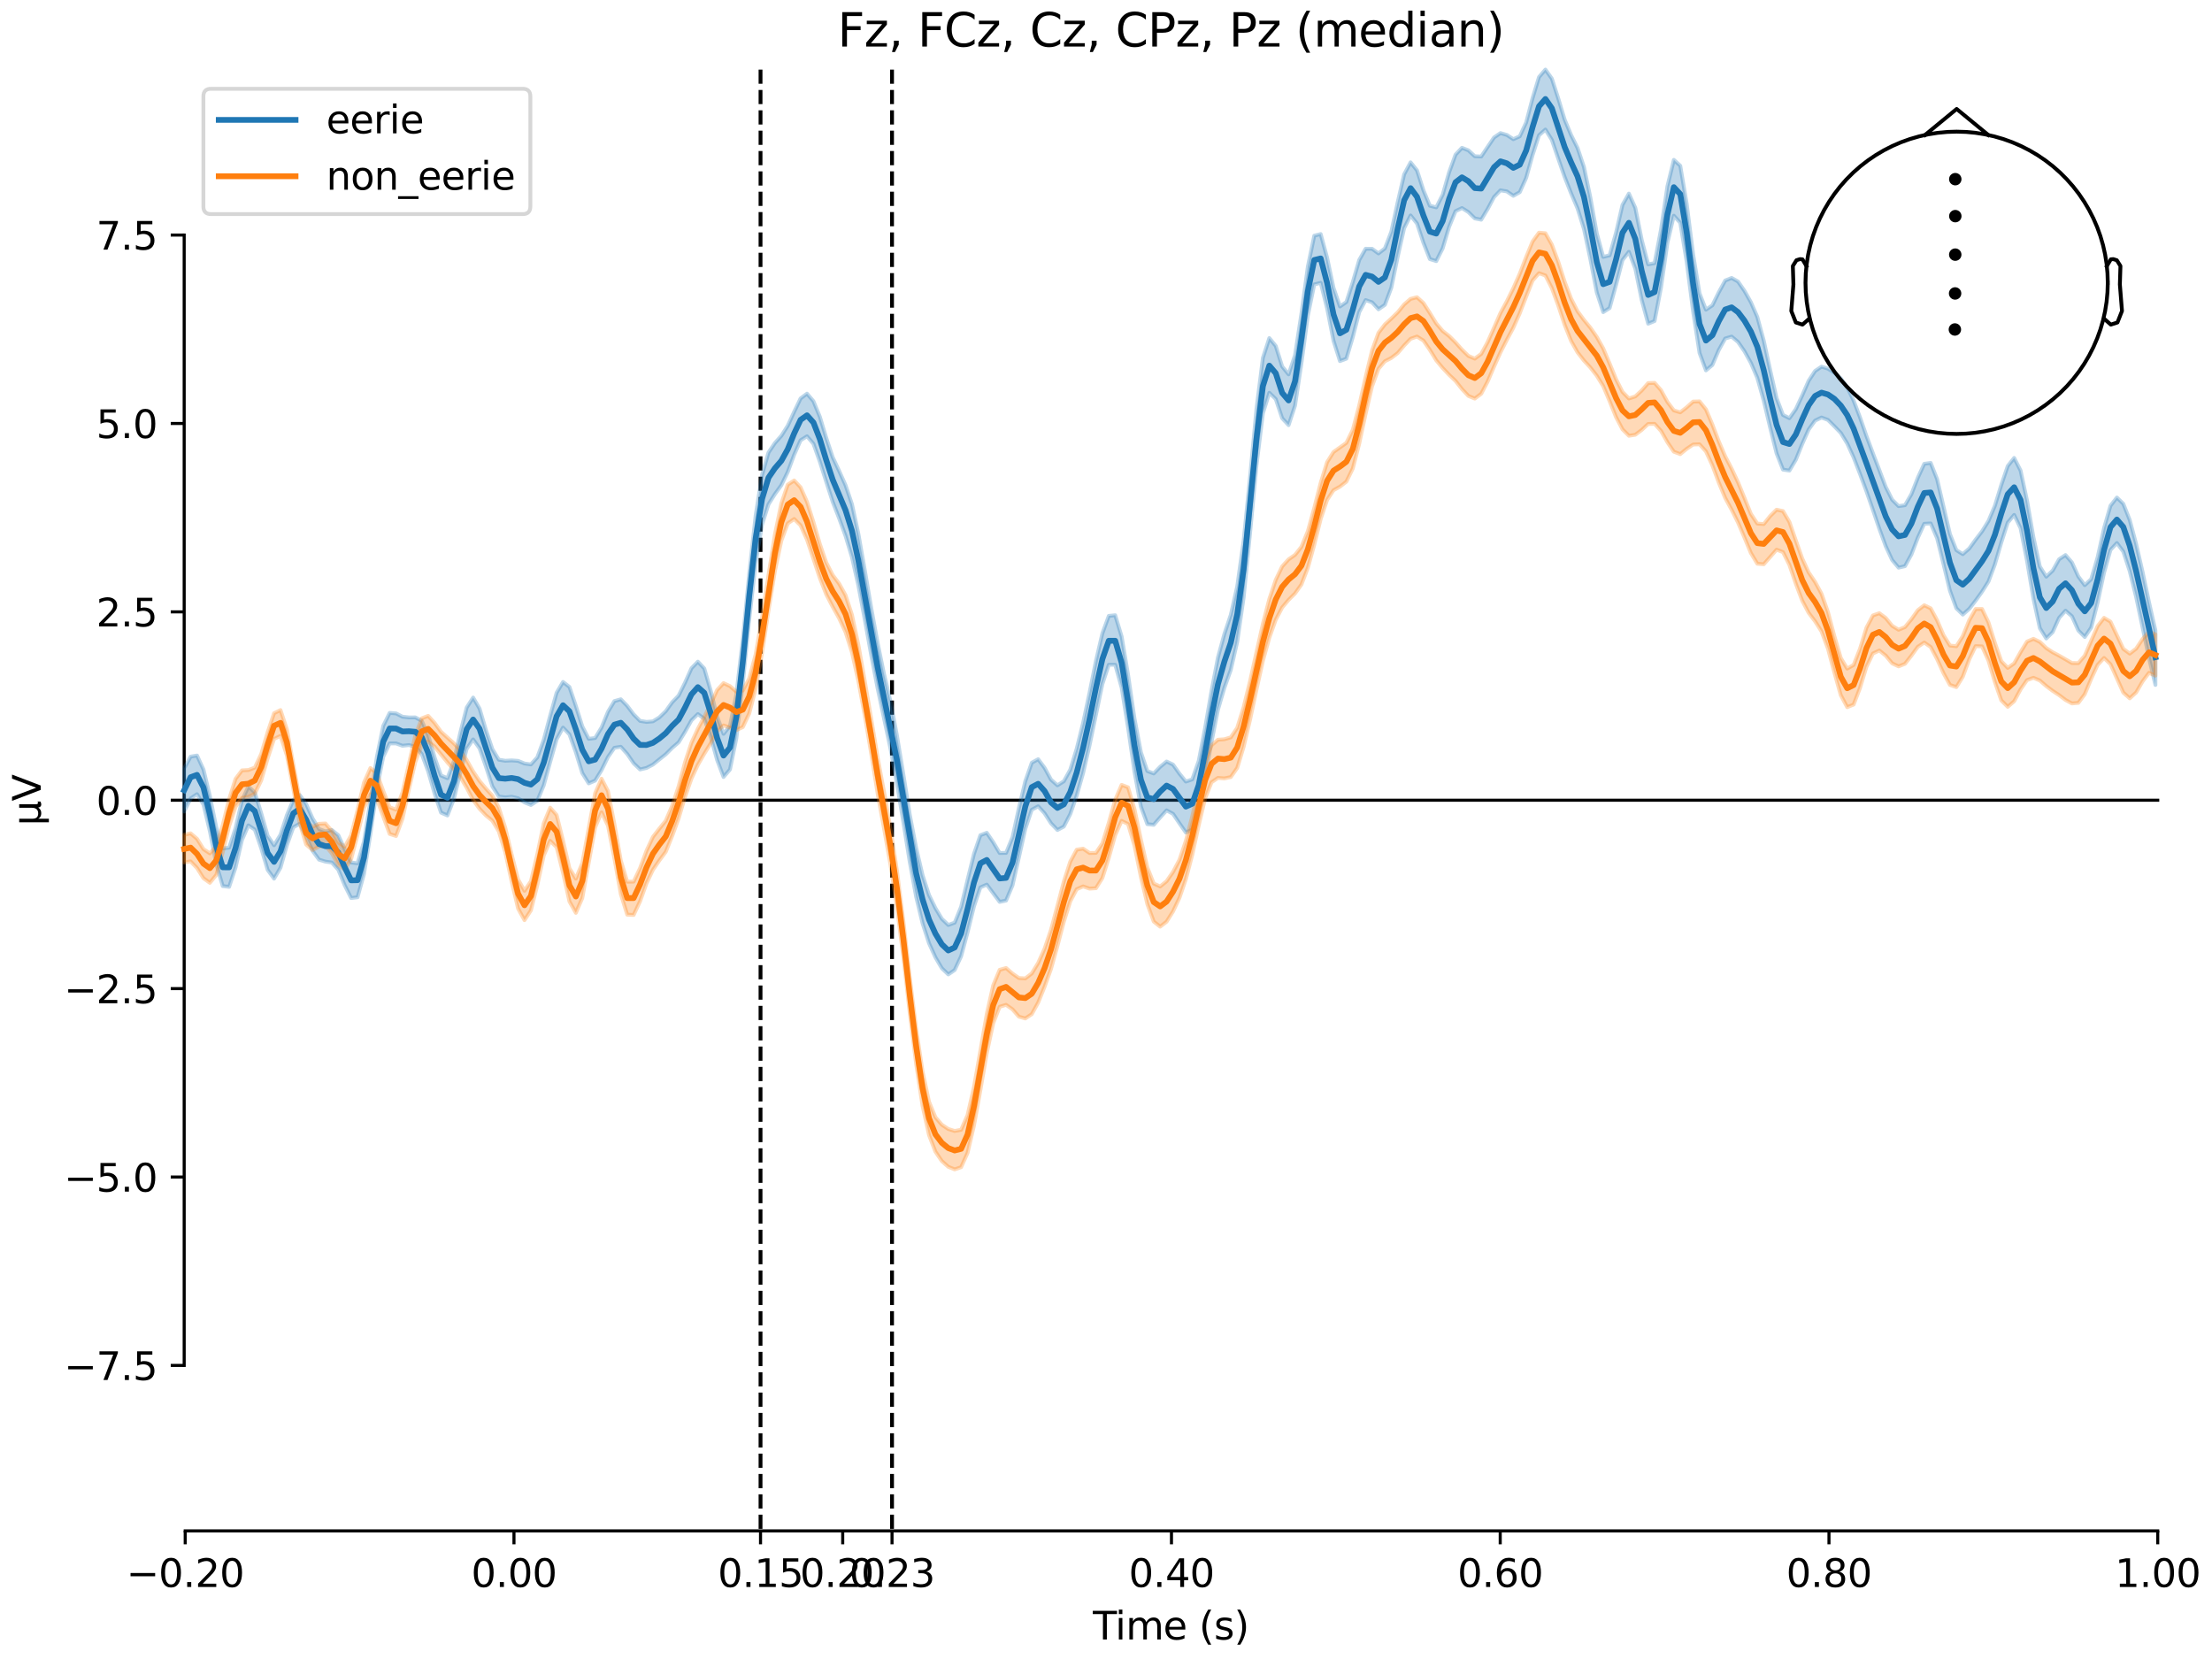 <?xml version="1.0" encoding="utf-8" standalone="no"?>
<!DOCTYPE svg PUBLIC "-//W3C//DTD SVG 1.1//EN"
  "http://www.w3.org/Graphics/SVG/1.1/DTD/svg11.dtd">
<svg xmlns:xlink="http://www.w3.org/1999/xlink" width="576pt" height="432pt" viewBox="0 0 576 432" xmlns="http://www.w3.org/2000/svg" version="1.1">
 <defs>
  <style type="text/css">*{stroke-linejoin: round; stroke-linecap: butt}</style>
 </defs>
 <g id="figure_1">
  <g id="patch_1">
   <path d="M 0 432 
L 576 432 
L 576 0 
L 0 0 
z
" style="fill: #ffffff"/>
  </g>
  <g id="axes_1">
   <g id="patch_2">
    <path d="M 47.961 398.644 
L 561.867 398.644 
L 561.867 18.118 
L 47.961 18.118 
L 47.961 398.644 
z
" style="fill: none; opacity: 0"/>
   </g>
   <g id="patch_3">
    <path d="M 47.961 355.555 
L 47.961 61.207 
" style="fill: none; stroke: #000000; stroke-width: 0.8; stroke-linejoin: miter; stroke-linecap: square"/>
   </g>
   <g id="LineCollection_1">
    <path d="M 198.04 18.118 
L 198.04 398.644 
" clip-path="url(#p573ff50a04)" style="fill: none; stroke-dasharray: 3.7,1.6; stroke-dashoffset: 0; stroke: #000000"/>
    <path d="M 232.282 18.118 
L 232.282 398.644 
" clip-path="url(#p573ff50a04)" style="fill: none; stroke-dasharray: 3.7,1.6; stroke-dashoffset: 0; stroke: #000000"/>
   </g>
   <g id="matplotlib.axis_1">
    <g id="xtick_1">
     <g id="line2d_1">
      <defs>
       <path id="m6093d6468e" d="M 0 0 
L 0 3.5 
" style="stroke: #000000; stroke-width: 0.8"/>
      </defs>
      <g>
       <use xlink:href="#m6093d6468e" x="48.229" y="398.644" style="stroke: #000000; stroke-width: 0.8"/>
      </g>
     </g>
     <g id="text_1">
      <!-- −0.20 -->
      <g transform="translate(32.906 413.242) scale(0.1 -0.1)">
       <defs>
        <path id="DejaVuSans-2212" d="M 678 2272 
L 4684 2272 
L 4684 1741 
L 678 1741 
L 678 2272 
z
" transform="scale(0.016)"/>
        <path id="DejaVuSans-30" d="M 2034 4250 
Q 1547 4250 1301 3770 
Q 1056 3291 1056 2328 
Q 1056 1369 1301 889 
Q 1547 409 2034 409 
Q 2525 409 2770 889 
Q 3016 1369 3016 2328 
Q 3016 3291 2770 3770 
Q 2525 4250 2034 4250 
z
M 2034 4750 
Q 2819 4750 3233 4129 
Q 3647 3509 3647 2328 
Q 3647 1150 3233 529 
Q 2819 -91 2034 -91 
Q 1250 -91 836 529 
Q 422 1150 422 2328 
Q 422 3509 836 4129 
Q 1250 4750 2034 4750 
z
" transform="scale(0.016)"/>
        <path id="DejaVuSans-2e" d="M 684 794 
L 1344 794 
L 1344 0 
L 684 0 
L 684 794 
z
" transform="scale(0.016)"/>
        <path id="DejaVuSans-32" d="M 1228 531 
L 3431 531 
L 3431 0 
L 469 0 
L 469 531 
Q 828 903 1448 1529 
Q 2069 2156 2228 2338 
Q 2531 2678 2651 2914 
Q 2772 3150 2772 3378 
Q 2772 3750 2511 3984 
Q 2250 4219 1831 4219 
Q 1534 4219 1204 4116 
Q 875 4013 500 3803 
L 500 4441 
Q 881 4594 1212 4672 
Q 1544 4750 1819 4750 
Q 2544 4750 2975 4387 
Q 3406 4025 3406 3419 
Q 3406 3131 3298 2873 
Q 3191 2616 2906 2266 
Q 2828 2175 2409 1742 
Q 1991 1309 1228 531 
z
" transform="scale(0.016)"/>
       </defs>
       <use xlink:href="#DejaVuSans-2212"/>
       <use xlink:href="#DejaVuSans-30" transform="translate(83.789 0)"/>
       <use xlink:href="#DejaVuSans-2e" transform="translate(147.412 0)"/>
       <use xlink:href="#DejaVuSans-32" transform="translate(179.199 0)"/>
       <use xlink:href="#DejaVuSans-30" transform="translate(242.822 0)"/>
      </g>
     </g>
    </g>
    <g id="xtick_2">
     <g id="line2d_2">
      <g>
       <use xlink:href="#m6093d6468e" x="133.835" y="398.644" style="stroke: #000000; stroke-width: 0.8"/>
      </g>
     </g>
     <g id="text_2">
      <!-- 0.00 -->
      <g transform="translate(122.702 413.242) scale(0.1 -0.1)">
       <use xlink:href="#DejaVuSans-30"/>
       <use xlink:href="#DejaVuSans-2e" transform="translate(63.623 0)"/>
       <use xlink:href="#DejaVuSans-30" transform="translate(95.41 0)"/>
       <use xlink:href="#DejaVuSans-30" transform="translate(159.033 0)"/>
      </g>
     </g>
    </g>
    <g id="xtick_3">
     <g id="line2d_3">
      <g>
       <use xlink:href="#m6093d6468e" x="198.04" y="398.644" style="stroke: #000000; stroke-width: 0.8"/>
      </g>
     </g>
     <g id="text_3">
      <!-- 0.15 -->
      <g transform="translate(186.907 413.242) scale(0.1 -0.1)">
       <defs>
        <path id="DejaVuSans-31" d="M 794 531 
L 1825 531 
L 1825 4091 
L 703 3866 
L 703 4441 
L 1819 4666 
L 2450 4666 
L 2450 531 
L 3481 531 
L 3481 0 
L 794 0 
L 794 531 
z
" transform="scale(0.016)"/>
        <path id="DejaVuSans-35" d="M 691 4666 
L 3169 4666 
L 3169 4134 
L 1269 4134 
L 1269 2991 
Q 1406 3038 1543 3061 
Q 1681 3084 1819 3084 
Q 2600 3084 3056 2656 
Q 3513 2228 3513 1497 
Q 3513 744 3044 326 
Q 2575 -91 1722 -91 
Q 1428 -91 1123 -41 
Q 819 9 494 109 
L 494 744 
Q 775 591 1075 516 
Q 1375 441 1709 441 
Q 2250 441 2565 725 
Q 2881 1009 2881 1497 
Q 2881 1984 2565 2268 
Q 2250 2553 1709 2553 
Q 1456 2553 1204 2497 
Q 953 2441 691 2322 
L 691 4666 
z
" transform="scale(0.016)"/>
       </defs>
       <use xlink:href="#DejaVuSans-30"/>
       <use xlink:href="#DejaVuSans-2e" transform="translate(63.623 0)"/>
       <use xlink:href="#DejaVuSans-31" transform="translate(95.41 0)"/>
       <use xlink:href="#DejaVuSans-35" transform="translate(159.033 0)"/>
      </g>
     </g>
    </g>
    <g id="xtick_4">
     <g id="line2d_4">
      <g>
       <use xlink:href="#m6093d6468e" x="219.441" y="398.644" style="stroke: #000000; stroke-width: 0.8"/>
      </g>
     </g>
     <g id="text_4">
      <!-- 0.20 -->
      <g transform="translate(208.309 413.242) scale(0.1 -0.1)">
       <use xlink:href="#DejaVuSans-30"/>
       <use xlink:href="#DejaVuSans-2e" transform="translate(63.623 0)"/>
       <use xlink:href="#DejaVuSans-32" transform="translate(95.41 0)"/>
       <use xlink:href="#DejaVuSans-30" transform="translate(159.033 0)"/>
      </g>
     </g>
    </g>
    <g id="xtick_5">
     <g id="line2d_5">
      <g>
       <use xlink:href="#m6093d6468e" x="232.282" y="398.644" style="stroke: #000000; stroke-width: 0.8"/>
      </g>
     </g>
     <g id="text_5">
      <!-- 0.23 -->
      <g transform="translate(221.15 413.242) scale(0.1 -0.1)">
       <defs>
        <path id="DejaVuSans-33" d="M 2597 2516 
Q 3050 2419 3304 2112 
Q 3559 1806 3559 1356 
Q 3559 666 3084 287 
Q 2609 -91 1734 -91 
Q 1441 -91 1130 -33 
Q 819 25 488 141 
L 488 750 
Q 750 597 1062 519 
Q 1375 441 1716 441 
Q 2309 441 2620 675 
Q 2931 909 2931 1356 
Q 2931 1769 2642 2001 
Q 2353 2234 1838 2234 
L 1294 2234 
L 1294 2753 
L 1863 2753 
Q 2328 2753 2575 2939 
Q 2822 3125 2822 3475 
Q 2822 3834 2567 4026 
Q 2313 4219 1838 4219 
Q 1578 4219 1281 4162 
Q 984 4106 628 3988 
L 628 4550 
Q 988 4650 1302 4700 
Q 1616 4750 1894 4750 
Q 2613 4750 3031 4423 
Q 3450 4097 3450 3541 
Q 3450 3153 3228 2886 
Q 3006 2619 2597 2516 
z
" transform="scale(0.016)"/>
       </defs>
       <use xlink:href="#DejaVuSans-30"/>
       <use xlink:href="#DejaVuSans-2e" transform="translate(63.623 0)"/>
       <use xlink:href="#DejaVuSans-32" transform="translate(95.41 0)"/>
       <use xlink:href="#DejaVuSans-33" transform="translate(159.033 0)"/>
      </g>
     </g>
    </g>
    <g id="xtick_6">
     <g id="line2d_6">
      <g>
       <use xlink:href="#m6093d6468e" x="305.048" y="398.644" style="stroke: #000000; stroke-width: 0.8"/>
      </g>
     </g>
     <g id="text_6">
      <!-- 0.40 -->
      <g transform="translate(293.915 413.242) scale(0.1 -0.1)">
       <defs>
        <path id="DejaVuSans-34" d="M 2419 4116 
L 825 1625 
L 2419 1625 
L 2419 4116 
z
M 2253 4666 
L 3047 4666 
L 3047 1625 
L 3713 1625 
L 3713 1100 
L 3047 1100 
L 3047 0 
L 2419 0 
L 2419 1100 
L 313 1100 
L 313 1709 
L 2253 4666 
z
" transform="scale(0.016)"/>
       </defs>
       <use xlink:href="#DejaVuSans-30"/>
       <use xlink:href="#DejaVuSans-2e" transform="translate(63.623 0)"/>
       <use xlink:href="#DejaVuSans-34" transform="translate(95.41 0)"/>
       <use xlink:href="#DejaVuSans-30" transform="translate(159.033 0)"/>
      </g>
     </g>
    </g>
    <g id="xtick_7">
     <g id="line2d_7">
      <g>
       <use xlink:href="#m6093d6468e" x="390.654" y="398.644" style="stroke: #000000; stroke-width: 0.8"/>
      </g>
     </g>
     <g id="text_7">
      <!-- 0.60 -->
      <g transform="translate(379.521 413.242) scale(0.1 -0.1)">
       <defs>
        <path id="DejaVuSans-36" d="M 2113 2584 
Q 1688 2584 1439 2293 
Q 1191 2003 1191 1497 
Q 1191 994 1439 701 
Q 1688 409 2113 409 
Q 2538 409 2786 701 
Q 3034 994 3034 1497 
Q 3034 2003 2786 2293 
Q 2538 2584 2113 2584 
z
M 3366 4563 
L 3366 3988 
Q 3128 4100 2886 4159 
Q 2644 4219 2406 4219 
Q 1781 4219 1451 3797 
Q 1122 3375 1075 2522 
Q 1259 2794 1537 2939 
Q 1816 3084 2150 3084 
Q 2853 3084 3261 2657 
Q 3669 2231 3669 1497 
Q 3669 778 3244 343 
Q 2819 -91 2113 -91 
Q 1303 -91 875 529 
Q 447 1150 447 2328 
Q 447 3434 972 4092 
Q 1497 4750 2381 4750 
Q 2619 4750 2861 4703 
Q 3103 4656 3366 4563 
z
" transform="scale(0.016)"/>
       </defs>
       <use xlink:href="#DejaVuSans-30"/>
       <use xlink:href="#DejaVuSans-2e" transform="translate(63.623 0)"/>
       <use xlink:href="#DejaVuSans-36" transform="translate(95.41 0)"/>
       <use xlink:href="#DejaVuSans-30" transform="translate(159.033 0)"/>
      </g>
     </g>
    </g>
    <g id="xtick_8">
     <g id="line2d_8">
      <g>
       <use xlink:href="#m6093d6468e" x="476.261" y="398.644" style="stroke: #000000; stroke-width: 0.8"/>
      </g>
     </g>
     <g id="text_8">
      <!-- 0.80 -->
      <g transform="translate(465.128 413.242) scale(0.1 -0.1)">
       <defs>
        <path id="DejaVuSans-38" d="M 2034 2216 
Q 1584 2216 1326 1975 
Q 1069 1734 1069 1313 
Q 1069 891 1326 650 
Q 1584 409 2034 409 
Q 2484 409 2743 651 
Q 3003 894 3003 1313 
Q 3003 1734 2745 1975 
Q 2488 2216 2034 2216 
z
M 1403 2484 
Q 997 2584 770 2862 
Q 544 3141 544 3541 
Q 544 4100 942 4425 
Q 1341 4750 2034 4750 
Q 2731 4750 3128 4425 
Q 3525 4100 3525 3541 
Q 3525 3141 3298 2862 
Q 3072 2584 2669 2484 
Q 3125 2378 3379 2068 
Q 3634 1759 3634 1313 
Q 3634 634 3220 271 
Q 2806 -91 2034 -91 
Q 1263 -91 848 271 
Q 434 634 434 1313 
Q 434 1759 690 2068 
Q 947 2378 1403 2484 
z
M 1172 3481 
Q 1172 3119 1398 2916 
Q 1625 2713 2034 2713 
Q 2441 2713 2670 2916 
Q 2900 3119 2900 3481 
Q 2900 3844 2670 4047 
Q 2441 4250 2034 4250 
Q 1625 4250 1398 4047 
Q 1172 3844 1172 3481 
z
" transform="scale(0.016)"/>
       </defs>
       <use xlink:href="#DejaVuSans-30"/>
       <use xlink:href="#DejaVuSans-2e" transform="translate(63.623 0)"/>
       <use xlink:href="#DejaVuSans-38" transform="translate(95.41 0)"/>
       <use xlink:href="#DejaVuSans-30" transform="translate(159.033 0)"/>
      </g>
     </g>
    </g>
    <g id="xtick_9">
     <g id="line2d_9">
      <g>
       <use xlink:href="#m6093d6468e" x="561.867" y="398.644" style="stroke: #000000; stroke-width: 0.8"/>
      </g>
     </g>
     <g id="text_9">
      <!-- 1.00 -->
      <g transform="translate(550.734 413.242) scale(0.1 -0.1)">
       <use xlink:href="#DejaVuSans-31"/>
       <use xlink:href="#DejaVuSans-2e" transform="translate(63.623 0)"/>
       <use xlink:href="#DejaVuSans-30" transform="translate(95.41 0)"/>
       <use xlink:href="#DejaVuSans-30" transform="translate(159.033 0)"/>
      </g>
     </g>
    </g>
    <g id="text_10">
     <!-- Time (s) -->
     <g transform="translate(284.585 426.92) scale(0.1 -0.1)">
      <defs>
       <path id="DejaVuSans-54" d="M -19 4666 
L 3928 4666 
L 3928 4134 
L 2272 4134 
L 2272 0 
L 1638 0 
L 1638 4134 
L -19 4134 
L -19 4666 
z
" transform="scale(0.016)"/>
       <path id="DejaVuSans-69" d="M 603 3500 
L 1178 3500 
L 1178 0 
L 603 0 
L 603 3500 
z
M 603 4863 
L 1178 4863 
L 1178 4134 
L 603 4134 
L 603 4863 
z
" transform="scale(0.016)"/>
       <path id="DejaVuSans-6d" d="M 3328 2828 
Q 3544 3216 3844 3400 
Q 4144 3584 4550 3584 
Q 5097 3584 5394 3201 
Q 5691 2819 5691 2113 
L 5691 0 
L 5113 0 
L 5113 2094 
Q 5113 2597 4934 2840 
Q 4756 3084 4391 3084 
Q 3944 3084 3684 2787 
Q 3425 2491 3425 1978 
L 3425 0 
L 2847 0 
L 2847 2094 
Q 2847 2600 2669 2842 
Q 2491 3084 2119 3084 
Q 1678 3084 1418 2786 
Q 1159 2488 1159 1978 
L 1159 0 
L 581 0 
L 581 3500 
L 1159 3500 
L 1159 2956 
Q 1356 3278 1631 3431 
Q 1906 3584 2284 3584 
Q 2666 3584 2933 3390 
Q 3200 3197 3328 2828 
z
" transform="scale(0.016)"/>
       <path id="DejaVuSans-65" d="M 3597 1894 
L 3597 1613 
L 953 1613 
Q 991 1019 1311 708 
Q 1631 397 2203 397 
Q 2534 397 2845 478 
Q 3156 559 3463 722 
L 3463 178 
Q 3153 47 2828 -22 
Q 2503 -91 2169 -91 
Q 1331 -91 842 396 
Q 353 884 353 1716 
Q 353 2575 817 3079 
Q 1281 3584 2069 3584 
Q 2775 3584 3186 3129 
Q 3597 2675 3597 1894 
z
M 3022 2063 
Q 3016 2534 2758 2815 
Q 2500 3097 2075 3097 
Q 1594 3097 1305 2825 
Q 1016 2553 972 2059 
L 3022 2063 
z
" transform="scale(0.016)"/>
       <path id="DejaVuSans-20" transform="scale(0.016)"/>
       <path id="DejaVuSans-28" d="M 1984 4856 
Q 1566 4138 1362 3434 
Q 1159 2731 1159 2009 
Q 1159 1288 1364 580 
Q 1569 -128 1984 -844 
L 1484 -844 
Q 1016 -109 783 600 
Q 550 1309 550 2009 
Q 550 2706 781 3412 
Q 1013 4119 1484 4856 
L 1984 4856 
z
" transform="scale(0.016)"/>
       <path id="DejaVuSans-73" d="M 2834 3397 
L 2834 2853 
Q 2591 2978 2328 3040 
Q 2066 3103 1784 3103 
Q 1356 3103 1142 2972 
Q 928 2841 928 2578 
Q 928 2378 1081 2264 
Q 1234 2150 1697 2047 
L 1894 2003 
Q 2506 1872 2764 1633 
Q 3022 1394 3022 966 
Q 3022 478 2636 193 
Q 2250 -91 1575 -91 
Q 1294 -91 989 -36 
Q 684 19 347 128 
L 347 722 
Q 666 556 975 473 
Q 1284 391 1588 391 
Q 1994 391 2212 530 
Q 2431 669 2431 922 
Q 2431 1156 2273 1281 
Q 2116 1406 1581 1522 
L 1381 1569 
Q 847 1681 609 1914 
Q 372 2147 372 2553 
Q 372 3047 722 3315 
Q 1072 3584 1716 3584 
Q 2034 3584 2315 3537 
Q 2597 3491 2834 3397 
z
" transform="scale(0.016)"/>
       <path id="DejaVuSans-29" d="M 513 4856 
L 1013 4856 
Q 1481 4119 1714 3412 
Q 1947 2706 1947 2009 
Q 1947 1309 1714 600 
Q 1481 -109 1013 -844 
L 513 -844 
Q 928 -128 1133 580 
Q 1338 1288 1338 2009 
Q 1338 2731 1133 3434 
Q 928 4138 513 4856 
z
" transform="scale(0.016)"/>
      </defs>
      <use xlink:href="#DejaVuSans-54"/>
      <use xlink:href="#DejaVuSans-69" transform="translate(57.959 0)"/>
      <use xlink:href="#DejaVuSans-6d" transform="translate(85.742 0)"/>
      <use xlink:href="#DejaVuSans-65" transform="translate(183.154 0)"/>
      <use xlink:href="#DejaVuSans-20" transform="translate(244.678 0)"/>
      <use xlink:href="#DejaVuSans-28" transform="translate(276.465 0)"/>
      <use xlink:href="#DejaVuSans-73" transform="translate(315.479 0)"/>
      <use xlink:href="#DejaVuSans-29" transform="translate(367.578 0)"/>
     </g>
    </g>
   </g>
   <g id="matplotlib.axis_2">
    <g id="ytick_1">
     <g id="line2d_10">
      <defs>
       <path id="m69820b10e5" d="M 0 0 
L -3.5 0 
" style="stroke: #000000; stroke-width: 0.8"/>
      </defs>
      <g>
       <use xlink:href="#m69820b10e5" x="47.961" y="355.555" style="stroke: #000000; stroke-width: 0.8"/>
      </g>
     </g>
     <g id="text_11">
      <!-- −7.5 -->
      <g transform="translate(16.678 359.354) scale(0.1 -0.1)">
       <defs>
        <path id="DejaVuSans-37" d="M 525 4666 
L 3525 4666 
L 3525 4397 
L 1831 0 
L 1172 0 
L 2766 4134 
L 525 4134 
L 525 4666 
z
" transform="scale(0.016)"/>
       </defs>
       <use xlink:href="#DejaVuSans-2212"/>
       <use xlink:href="#DejaVuSans-37" transform="translate(83.789 0)"/>
       <use xlink:href="#DejaVuSans-2e" transform="translate(147.412 0)"/>
       <use xlink:href="#DejaVuSans-35" transform="translate(179.199 0)"/>
      </g>
     </g>
    </g>
    <g id="ytick_2">
     <g id="line2d_11">
      <g>
       <use xlink:href="#m69820b10e5" x="47.961" y="306.497" style="stroke: #000000; stroke-width: 0.8"/>
      </g>
     </g>
     <g id="text_12">
      <!-- −5.0 -->
      <g transform="translate(16.678 310.296) scale(0.1 -0.1)">
       <use xlink:href="#DejaVuSans-2212"/>
       <use xlink:href="#DejaVuSans-35" transform="translate(83.789 0)"/>
       <use xlink:href="#DejaVuSans-2e" transform="translate(147.412 0)"/>
       <use xlink:href="#DejaVuSans-30" transform="translate(179.199 0)"/>
      </g>
     </g>
    </g>
    <g id="ytick_3">
     <g id="line2d_12">
      <g>
       <use xlink:href="#m69820b10e5" x="47.961" y="257.439" style="stroke: #000000; stroke-width: 0.8"/>
      </g>
     </g>
     <g id="text_13">
      <!-- −2.5 -->
      <g transform="translate(16.678 261.238) scale(0.1 -0.1)">
       <use xlink:href="#DejaVuSans-2212"/>
       <use xlink:href="#DejaVuSans-32" transform="translate(83.789 0)"/>
       <use xlink:href="#DejaVuSans-2e" transform="translate(147.412 0)"/>
       <use xlink:href="#DejaVuSans-35" transform="translate(179.199 0)"/>
      </g>
     </g>
    </g>
    <g id="ytick_4">
     <g id="line2d_13">
      <g>
       <use xlink:href="#m69820b10e5" x="47.961" y="208.381" style="stroke: #000000; stroke-width: 0.8"/>
      </g>
     </g>
     <g id="text_14">
      <!-- 0.0 -->
      <g transform="translate(25.058 212.18) scale(0.1 -0.1)">
       <use xlink:href="#DejaVuSans-30"/>
       <use xlink:href="#DejaVuSans-2e" transform="translate(63.623 0)"/>
       <use xlink:href="#DejaVuSans-30" transform="translate(95.41 0)"/>
      </g>
     </g>
    </g>
    <g id="ytick_5">
     <g id="line2d_14">
      <g>
       <use xlink:href="#m69820b10e5" x="47.961" y="159.323" style="stroke: #000000; stroke-width: 0.8"/>
      </g>
     </g>
     <g id="text_15">
      <!-- 2.5 -->
      <g transform="translate(25.058 163.122) scale(0.1 -0.1)">
       <use xlink:href="#DejaVuSans-32"/>
       <use xlink:href="#DejaVuSans-2e" transform="translate(63.623 0)"/>
       <use xlink:href="#DejaVuSans-35" transform="translate(95.41 0)"/>
      </g>
     </g>
    </g>
    <g id="ytick_6">
     <g id="line2d_15">
      <g>
       <use xlink:href="#m69820b10e5" x="47.961" y="110.265" style="stroke: #000000; stroke-width: 0.8"/>
      </g>
     </g>
     <g id="text_16">
      <!-- 5.0 -->
      <g transform="translate(25.058 114.064) scale(0.1 -0.1)">
       <use xlink:href="#DejaVuSans-35"/>
       <use xlink:href="#DejaVuSans-2e" transform="translate(63.623 0)"/>
       <use xlink:href="#DejaVuSans-30" transform="translate(95.41 0)"/>
      </g>
     </g>
    </g>
    <g id="ytick_7">
     <g id="line2d_16">
      <g>
       <use xlink:href="#m69820b10e5" x="47.961" y="61.207" style="stroke: #000000; stroke-width: 0.8"/>
      </g>
     </g>
     <g id="text_17">
      <!-- 7.5 -->
      <g transform="translate(25.058 65.006) scale(0.1 -0.1)">
       <use xlink:href="#DejaVuSans-37"/>
       <use xlink:href="#DejaVuSans-2e" transform="translate(63.623 0)"/>
       <use xlink:href="#DejaVuSans-35" transform="translate(95.41 0)"/>
      </g>
     </g>
    </g>
    <g id="text_18">
     <!-- µV -->
     <g transform="translate(10.599 214.982) rotate(-90) scale(0.1 -0.1)">
      <defs>
       <path id="DejaVuSans-b5" d="M 544 -1331 
L 544 3500 
L 1119 3500 
L 1119 1325 
Q 1119 872 1334 640 
Q 1550 409 1972 409 
Q 2434 409 2667 671 
Q 2900 934 2900 1459 
L 2900 3500 
L 3475 3500 
L 3475 806 
Q 3475 619 3529 530 
Q 3584 441 3700 441 
Q 3728 441 3778 458 
Q 3828 475 3916 513 
L 3916 50 
Q 3788 -22 3673 -56 
Q 3559 -91 3450 -91 
Q 3234 -91 3106 31 
Q 2978 153 2931 403 
Q 2775 156 2548 32 
Q 2322 -91 2016 -91 
Q 1697 -91 1473 31 
Q 1250 153 1119 397 
L 1119 -1331 
L 544 -1331 
z
" transform="scale(0.016)"/>
       <path id="DejaVuSans-56" d="M 1831 0 
L 50 4666 
L 709 4666 
L 2188 738 
L 3669 4666 
L 4325 4666 
L 2547 0 
L 1831 0 
z
" transform="scale(0.016)"/>
      </defs>
      <use xlink:href="#DejaVuSans-b5"/>
      <use xlink:href="#DejaVuSans-56" transform="translate(63.623 0)"/>
     </g>
    </g>
   </g>
   <g id="patch_4">
    <path d="M 48.229 398.644 
L 561.867 398.644 
" style="fill: none; stroke: #000000; stroke-width: 0.8; stroke-linejoin: miter; stroke-linecap: square"/>
   </g>
   <g id="patch_5">
    <path d="M 47.961 208.381 
L 561.867 208.381 
" style="fill: none; stroke: #000000; stroke-width: 0.8; stroke-linejoin: miter; stroke-linecap: square"/>
   </g>
   <g id="text_19">
    <!-- Fz, FCz, Cz, CPz, Pz (median) -->
    <g transform="translate(218.127 12.118) scale(0.12 -0.12)">
     <defs>
      <path id="DejaVuSans-46" d="M 628 4666 
L 3309 4666 
L 3309 4134 
L 1259 4134 
L 1259 2759 
L 3109 2759 
L 3109 2228 
L 1259 2228 
L 1259 0 
L 628 0 
L 628 4666 
z
" transform="scale(0.016)"/>
      <path id="DejaVuSans-7a" d="M 353 3500 
L 3084 3500 
L 3084 2975 
L 922 459 
L 3084 459 
L 3084 0 
L 275 0 
L 275 525 
L 2438 3041 
L 353 3041 
L 353 3500 
z
" transform="scale(0.016)"/>
      <path id="DejaVuSans-2c" d="M 750 794 
L 1409 794 
L 1409 256 
L 897 -744 
L 494 -744 
L 750 256 
L 750 794 
z
" transform="scale(0.016)"/>
      <path id="DejaVuSans-43" d="M 4122 4306 
L 4122 3641 
Q 3803 3938 3442 4084 
Q 3081 4231 2675 4231 
Q 1875 4231 1450 3742 
Q 1025 3253 1025 2328 
Q 1025 1406 1450 917 
Q 1875 428 2675 428 
Q 3081 428 3442 575 
Q 3803 722 4122 1019 
L 4122 359 
Q 3791 134 3420 21 
Q 3050 -91 2638 -91 
Q 1578 -91 968 557 
Q 359 1206 359 2328 
Q 359 3453 968 4101 
Q 1578 4750 2638 4750 
Q 3056 4750 3426 4639 
Q 3797 4528 4122 4306 
z
" transform="scale(0.016)"/>
      <path id="DejaVuSans-50" d="M 1259 4147 
L 1259 2394 
L 2053 2394 
Q 2494 2394 2734 2622 
Q 2975 2850 2975 3272 
Q 2975 3691 2734 3919 
Q 2494 4147 2053 4147 
L 1259 4147 
z
M 628 4666 
L 2053 4666 
Q 2838 4666 3239 4311 
Q 3641 3956 3641 3272 
Q 3641 2581 3239 2228 
Q 2838 1875 2053 1875 
L 1259 1875 
L 1259 0 
L 628 0 
L 628 4666 
z
" transform="scale(0.016)"/>
      <path id="DejaVuSans-64" d="M 2906 2969 
L 2906 4863 
L 3481 4863 
L 3481 0 
L 2906 0 
L 2906 525 
Q 2725 213 2448 61 
Q 2172 -91 1784 -91 
Q 1150 -91 751 415 
Q 353 922 353 1747 
Q 353 2572 751 3078 
Q 1150 3584 1784 3584 
Q 2172 3584 2448 3432 
Q 2725 3281 2906 2969 
z
M 947 1747 
Q 947 1113 1208 752 
Q 1469 391 1925 391 
Q 2381 391 2643 752 
Q 2906 1113 2906 1747 
Q 2906 2381 2643 2742 
Q 2381 3103 1925 3103 
Q 1469 3103 1208 2742 
Q 947 2381 947 1747 
z
" transform="scale(0.016)"/>
      <path id="DejaVuSans-61" d="M 2194 1759 
Q 1497 1759 1228 1600 
Q 959 1441 959 1056 
Q 959 750 1161 570 
Q 1363 391 1709 391 
Q 2188 391 2477 730 
Q 2766 1069 2766 1631 
L 2766 1759 
L 2194 1759 
z
M 3341 1997 
L 3341 0 
L 2766 0 
L 2766 531 
Q 2569 213 2275 61 
Q 1981 -91 1556 -91 
Q 1019 -91 701 211 
Q 384 513 384 1019 
Q 384 1609 779 1909 
Q 1175 2209 1959 2209 
L 2766 2209 
L 2766 2266 
Q 2766 2663 2505 2880 
Q 2244 3097 1772 3097 
Q 1472 3097 1187 3025 
Q 903 2953 641 2809 
L 641 3341 
Q 956 3463 1253 3523 
Q 1550 3584 1831 3584 
Q 2591 3584 2966 3190 
Q 3341 2797 3341 1997 
z
" transform="scale(0.016)"/>
      <path id="DejaVuSans-6e" d="M 3513 2113 
L 3513 0 
L 2938 0 
L 2938 2094 
Q 2938 2591 2744 2837 
Q 2550 3084 2163 3084 
Q 1697 3084 1428 2787 
Q 1159 2491 1159 1978 
L 1159 0 
L 581 0 
L 581 3500 
L 1159 3500 
L 1159 2956 
Q 1366 3272 1645 3428 
Q 1925 3584 2291 3584 
Q 2894 3584 3203 3211 
Q 3513 2838 3513 2113 
z
" transform="scale(0.016)"/>
     </defs>
     <use xlink:href="#DejaVuSans-46"/>
     <use xlink:href="#DejaVuSans-7a" transform="translate(57.52 0)"/>
     <use xlink:href="#DejaVuSans-2c" transform="translate(110.01 0)"/>
     <use xlink:href="#DejaVuSans-20" transform="translate(141.797 0)"/>
     <use xlink:href="#DejaVuSans-46" transform="translate(173.584 0)"/>
     <use xlink:href="#DejaVuSans-43" transform="translate(231.104 0)"/>
     <use xlink:href="#DejaVuSans-7a" transform="translate(300.928 0)"/>
     <use xlink:href="#DejaVuSans-2c" transform="translate(353.418 0)"/>
     <use xlink:href="#DejaVuSans-20" transform="translate(385.205 0)"/>
     <use xlink:href="#DejaVuSans-43" transform="translate(416.992 0)"/>
     <use xlink:href="#DejaVuSans-7a" transform="translate(486.816 0)"/>
     <use xlink:href="#DejaVuSans-2c" transform="translate(539.307 0)"/>
     <use xlink:href="#DejaVuSans-20" transform="translate(571.094 0)"/>
     <use xlink:href="#DejaVuSans-43" transform="translate(602.881 0)"/>
     <use xlink:href="#DejaVuSans-50" transform="translate(672.705 0)"/>
     <use xlink:href="#DejaVuSans-7a" transform="translate(733.008 0)"/>
     <use xlink:href="#DejaVuSans-2c" transform="translate(785.498 0)"/>
     <use xlink:href="#DejaVuSans-20" transform="translate(817.285 0)"/>
     <use xlink:href="#DejaVuSans-50" transform="translate(849.072 0)"/>
     <use xlink:href="#DejaVuSans-7a" transform="translate(909.375 0)"/>
     <use xlink:href="#DejaVuSans-20" transform="translate(961.865 0)"/>
     <use xlink:href="#DejaVuSans-28" transform="translate(993.652 0)"/>
     <use xlink:href="#DejaVuSans-6d" transform="translate(1032.666 0)"/>
     <use xlink:href="#DejaVuSans-65" transform="translate(1130.078 0)"/>
     <use xlink:href="#DejaVuSans-64" transform="translate(1191.602 0)"/>
     <use xlink:href="#DejaVuSans-69" transform="translate(1255.078 0)"/>
     <use xlink:href="#DejaVuSans-61" transform="translate(1282.861 0)"/>
     <use xlink:href="#DejaVuSans-6e" transform="translate(1344.141 0)"/>
     <use xlink:href="#DejaVuSans-29" transform="translate(1407.52 0)"/>
    </g>
   </g>
   <g id="legend_1">
    <g id="patch_6">
     <path d="M 54.961 55.753 
L 136.103 55.753 
Q 138.103 55.753 138.103 53.753 
L 138.103 25.118 
Q 138.103 23.118 136.103 23.118 
L 54.961 23.118 
Q 52.961 23.118 52.961 25.118 
L 52.961 53.753 
Q 52.961 55.753 54.961 55.753 
z
" style="fill: #ffffff; opacity: 0.8; stroke: #cccccc; stroke-linejoin: miter"/>
    </g>
    <g id="line2d_17">
     <path d="M 56.961 31.217 
L 66.961 31.217 
L 76.961 31.217 
" style="fill: none; stroke: #1f77b4; stroke-width: 1.5; stroke-linecap: square"/>
    </g>
    <g id="text_20">
     <!-- eerie -->
     <g transform="translate(84.961 34.717) scale(0.1 -0.1)">
      <defs>
       <path id="DejaVuSans-72" d="M 2631 2963 
Q 2534 3019 2420 3045 
Q 2306 3072 2169 3072 
Q 1681 3072 1420 2755 
Q 1159 2438 1159 1844 
L 1159 0 
L 581 0 
L 581 3500 
L 1159 3500 
L 1159 2956 
Q 1341 3275 1631 3429 
Q 1922 3584 2338 3584 
Q 2397 3584 2469 3576 
Q 2541 3569 2628 3553 
L 2631 2963 
z
" transform="scale(0.016)"/>
      </defs>
      <use xlink:href="#DejaVuSans-65"/>
      <use xlink:href="#DejaVuSans-65" transform="translate(61.523 0)"/>
      <use xlink:href="#DejaVuSans-72" transform="translate(123.047 0)"/>
      <use xlink:href="#DejaVuSans-69" transform="translate(164.16 0)"/>
      <use xlink:href="#DejaVuSans-65" transform="translate(191.943 0)"/>
     </g>
    </g>
    <g id="line2d_18">
     <path d="M 56.961 45.895 
L 66.961 45.895 
L 76.961 45.895 
" style="fill: none; stroke: #ff7f0e; stroke-width: 1.5; stroke-linecap: square"/>
    </g>
    <g id="text_21">
     <!-- non_eerie -->
     <g transform="translate(84.961 49.395) scale(0.1 -0.1)">
      <defs>
       <path id="DejaVuSans-6f" d="M 1959 3097 
Q 1497 3097 1228 2736 
Q 959 2375 959 1747 
Q 959 1119 1226 758 
Q 1494 397 1959 397 
Q 2419 397 2687 759 
Q 2956 1122 2956 1747 
Q 2956 2369 2687 2733 
Q 2419 3097 1959 3097 
z
M 1959 3584 
Q 2709 3584 3137 3096 
Q 3566 2609 3566 1747 
Q 3566 888 3137 398 
Q 2709 -91 1959 -91 
Q 1206 -91 779 398 
Q 353 888 353 1747 
Q 353 2609 779 3096 
Q 1206 3584 1959 3584 
z
" transform="scale(0.016)"/>
       <path id="DejaVuSans-5f" d="M 3263 -1063 
L 3263 -1509 
L -63 -1509 
L -63 -1063 
L 3263 -1063 
z
" transform="scale(0.016)"/>
      </defs>
      <use xlink:href="#DejaVuSans-6e"/>
      <use xlink:href="#DejaVuSans-6f" transform="translate(63.379 0)"/>
      <use xlink:href="#DejaVuSans-6e" transform="translate(124.561 0)"/>
      <use xlink:href="#DejaVuSans-5f" transform="translate(187.939 0)"/>
      <use xlink:href="#DejaVuSans-65" transform="translate(237.939 0)"/>
      <use xlink:href="#DejaVuSans-65" transform="translate(299.463 0)"/>
      <use xlink:href="#DejaVuSans-72" transform="translate(360.986 0)"/>
      <use xlink:href="#DejaVuSans-69" transform="translate(402.1 0)"/>
      <use xlink:href="#DejaVuSans-65" transform="translate(429.883 0)"/>
     </g>
    </g>
   </g>
   <g id="FillBetweenPolyCollection_1">
    <defs>
     <path id="m5be727d24b" d="M 47.961 -231.917 
L 47.961 -220.684 
L 49.633 -224.093 
L 51.305 -225.197 
L 52.977 -222.508 
L 54.649 -215.55 
L 56.321 -206.983 
L 57.993 -201.268 
L 59.665 -201.067 
L 61.337 -206.091 
L 63.009 -213.255 
L 64.681 -217.074 
L 66.353 -215.961 
L 68.025 -211.118 
L 69.697 -205.482 
L 71.369 -203.203 
L 73.041 -206.056 
L 74.713 -211.933 
L 76.385 -216.574 
L 78.057 -217.513 
L 79.729 -214.146 
L 81.401 -210.431 
L 83.073 -208.152 
L 84.745 -207.636 
L 86.417 -207.4 
L 88.089 -205.518 
L 89.761 -201.489 
L 91.433 -198.154 
L 93.105 -198.351 
L 94.777 -204.398 
L 96.449 -214.813 
L 98.121 -226.438 
L 99.793 -234.928 
L 101.465 -238.415 
L 103.137 -238.409 
L 104.809 -237.803 
L 106.481 -237.985 
L 108.153 -237.553 
L 109.825 -235.644 
L 111.497 -231.123 
L 113.169 -225.352 
L 114.841 -220.393 
L 116.513 -219.655 
L 118.185 -223.932 
L 119.857 -230.772 
L 121.529 -237 
L 123.201 -239.451 
L 124.873 -237.128 
L 126.545 -232.337 
L 128.217 -227.213 
L 129.889 -224.591 
L 131.561 -224.359 
L 133.233 -224.524 
L 134.905 -224.137 
L 136.577 -223.065 
L 138.249 -222.387 
L 139.921 -223.468 
L 141.593 -227.512 
L 143.265 -233.582 
L 144.937 -239.458 
L 146.609 -242.532 
L 148.281 -240.765 
L 149.953 -236.102 
L 151.625 -230.682 
L 153.297 -228.012 
L 154.969 -228.728 
L 156.641 -231.445 
L 158.313 -234.864 
L 159.985 -237.271 
L 161.657 -237.534 
L 163.329 -235.663 
L 165.001 -233.232 
L 166.673 -231.636 
L 168.345 -232.026 
L 170.017 -232.897 
L 171.689 -234.246 
L 173.361 -235.575 
L 175.033 -237.247 
L 176.705 -238.682 
L 178.377 -241.414 
L 180.049 -244.408 
L 181.721 -246.055 
L 183.393 -244.834 
L 185.065 -240.128 
L 186.737 -234.095 
L 188.409 -229.665 
L 190.081 -231.619 
L 191.753 -239.777 
L 193.425 -254.014 
L 195.097 -270.72 
L 196.769 -285.4 
L 198.441 -295.386 
L 200.113 -300.679 
L 201.785 -303.332 
L 203.457 -305.652 
L 205.129 -309.087 
L 206.801 -313.576 
L 208.473 -317.35 
L 210.145 -318.398 
L 211.817 -316.443 
L 213.489 -311.767 
L 215.161 -306.511 
L 216.833 -301.315 
L 218.505 -297.027 
L 220.177 -292.435 
L 221.849 -286.901 
L 223.521 -279.496 
L 225.193 -270.654 
L 226.865 -261.396 
L 228.537 -252.722 
L 230.209 -244.877 
L 231.881 -237.049 
L 233.553 -228.029 
L 235.225 -217.956 
L 236.897 -207.561 
L 238.569 -198.444 
L 240.241 -191.546 
L 241.913 -186.379 
L 243.585 -182.701 
L 245.257 -179.859 
L 246.929 -178.263 
L 248.601 -179.412 
L 250.273 -182.988 
L 251.945 -189.188 
L 253.617 -195.96 
L 255.289 -200.922 
L 256.961 -201.648 
L 258.633 -199.385 
L 260.305 -197.153 
L 261.977 -197.499 
L 263.649 -201.432 
L 265.321 -208.74 
L 266.993 -216.179 
L 268.665 -221.141 
L 270.337 -222.047 
L 272.009 -220.204 
L 273.681 -217.613 
L 275.353 -215.872 
L 277.025 -216.761 
L 278.697 -220.015 
L 280.369 -224.822 
L 282.041 -230.694 
L 283.713 -237.894 
L 285.385 -245.89 
L 287.057 -253.86 
L 288.729 -258.9 
L 290.401 -258.896 
L 292.073 -252.924 
L 293.745 -242.526 
L 295.417 -231.011 
L 297.089 -221.955 
L 298.761 -217.392 
L 300.433 -217.221 
L 302.105 -219.141 
L 303.777 -220.983 
L 305.449 -220.077 
L 307.121 -217.613 
L 308.793 -215.207 
L 310.465 -215.975 
L 312.137 -220.911 
L 313.809 -229.482 
L 315.481 -238.82 
L 317.153 -247.187 
L 318.825 -252.878 
L 320.497 -257.561 
L 322.169 -264.862 
L 323.841 -276.392 
L 325.513 -293.203 
L 327.185 -310.791 
L 328.857 -324.357 
L 330.529 -329.72 
L 332.201 -328.086 
L 333.873 -323.095 
L 335.545 -321.294 
L 337.217 -326.35 
L 338.889 -337.391 
L 340.561 -349.802 
L 342.233 -357.934 
L 343.905 -358.348 
L 345.577 -351.709 
L 347.249 -343.243 
L 348.921 -337.972 
L 350.593 -338.607 
L 352.265 -344.212 
L 353.937 -350.714 
L 355.609 -353.862 
L 357.281 -353.272 
L 358.953 -351.455 
L 360.625 -352.61 
L 362.297 -357.076 
L 363.969 -365.195 
L 365.641 -372.583 
L 367.313 -375.898 
L 368.985 -373.798 
L 370.657 -368.774 
L 372.329 -364.538 
L 374.001 -364.003 
L 375.673 -367.325 
L 377.345 -372.92 
L 379.017 -377.005 
L 380.689 -377.821 
L 382.361 -376.775 
L 384.033 -375.126 
L 385.705 -374.794 
L 387.377 -377.562 
L 389.049 -380.694 
L 390.721 -382.441 
L 392.393 -382.152 
L 394.065 -381.008 
L 395.737 -381.953 
L 397.409 -385.659 
L 399.081 -391.621 
L 400.753 -396.776 
L 402.425 -398.262 
L 404.097 -395.567 
L 405.769 -390.684 
L 407.441 -385.884 
L 409.113 -381.65 
L 410.785 -377.728 
L 412.457 -372.373 
L 414.129 -364.518 
L 415.801 -355.846 
L 417.473 -350.717 
L 419.145 -351.786 
L 420.817 -357.822 
L 422.489 -364.253 
L 424.161 -366.423 
L 425.833 -362.033 
L 427.505 -353.849 
L 429.177 -347.713 
L 430.849 -348.401 
L 432.521 -357.098 
L 434.193 -368.752 
L 435.865 -375.83 
L 437.537 -373.979 
L 439.209 -363.85 
L 440.881 -350.887 
L 442.553 -340.093 
L 444.225 -335.552 
L 445.897 -336.948 
L 447.569 -340.857 
L 449.241 -343.852 
L 450.913 -344.35 
L 452.585 -342.94 
L 454.257 -340.518 
L 455.929 -337.492 
L 457.601 -333.59 
L 459.273 -327.659 
L 460.945 -320.642 
L 462.617 -313.935 
L 464.289 -309.713 
L 465.961 -309.466 
L 467.633 -312.278 
L 469.305 -316.407 
L 470.977 -320.164 
L 472.649 -322.476 
L 474.321 -323.281 
L 475.993 -322.655 
L 477.665 -320.996 
L 479.337 -319.26 
L 481.009 -316.525 
L 482.681 -312.876 
L 484.353 -308.548 
L 486.025 -304.049 
L 487.697 -299.239 
L 489.369 -294.324 
L 491.041 -289.764 
L 492.713 -286.158 
L 494.385 -284.18 
L 496.057 -284.572 
L 497.729 -287.619 
L 499.401 -291.98 
L 501.073 -295.607 
L 502.745 -295.698 
L 504.417 -291.84 
L 506.089 -285.103 
L 507.761 -278.173 
L 509.433 -273.595 
L 511.105 -271.965 
L 512.777 -273.439 
L 514.449 -275.594 
L 516.121 -277.92 
L 517.793 -280.569 
L 519.465 -285.026 
L 521.137 -290.729 
L 522.809 -295.917 
L 524.481 -297.92 
L 526.153 -294.453 
L 527.825 -286.002 
L 529.497 -276.135 
L 531.169 -268.424 
L 532.841 -265.749 
L 534.513 -267.398 
L 536.185 -271.116 
L 537.857 -272.981 
L 539.529 -271.517 
L 541.201 -267.799 
L 542.873 -266.12 
L 544.545 -268.588 
L 546.217 -275.101 
L 547.889 -282.865 
L 549.561 -288.786 
L 551.233 -290.591 
L 552.905 -288.355 
L 554.577 -283.256 
L 556.249 -276.514 
L 557.921 -268.631 
L 559.593 -260.637 
L 561.265 -253.641 
L 561.265 -267.833 
L 561.265 -267.833 
L 559.593 -275.2 
L 557.921 -283.085 
L 556.249 -290.317 
L 554.577 -296.6 
L 552.905 -300.818 
L 551.233 -302.436 
L 549.561 -300.303 
L 547.889 -294.474 
L 546.217 -286.884 
L 544.545 -281.196 
L 542.873 -279.628 
L 541.201 -281.872 
L 539.529 -285.547 
L 537.857 -287.467 
L 536.185 -286.374 
L 534.513 -283.415 
L 532.841 -281.84 
L 531.169 -284.48 
L 529.497 -292.13 
L 527.825 -301.687 
L 526.153 -309.479 
L 524.481 -312.753 
L 522.809 -310.645 
L 521.137 -305.739 
L 519.465 -300.309 
L 517.793 -296.352 
L 516.121 -293.65 
L 514.449 -291.482 
L 512.777 -289.17 
L 511.105 -287.702 
L 509.433 -288.752 
L 507.761 -292.944 
L 506.089 -300.089 
L 504.417 -307.238 
L 502.745 -311.459 
L 501.073 -311.231 
L 499.401 -307.602 
L 497.729 -303.332 
L 496.057 -300.449 
L 494.385 -300.209 
L 492.713 -301.894 
L 491.041 -305.204 
L 489.369 -309.618 
L 487.697 -313.993 
L 486.025 -318.466 
L 484.353 -323.293 
L 482.681 -327.689 
L 481.009 -331.174 
L 479.337 -333.477 
L 477.665 -334.93 
L 475.993 -336.009 
L 474.321 -336.527 
L 472.649 -335.407 
L 470.977 -332.869 
L 469.305 -329.069 
L 467.633 -325.464 
L 465.961 -323.104 
L 464.289 -323.95 
L 462.617 -328.33 
L 460.945 -335.637 
L 459.273 -343.318 
L 457.601 -349.484 
L 455.929 -353.309 
L 454.257 -356.261 
L 452.585 -358.682 
L 450.913 -359.624 
L 449.241 -358.952 
L 447.569 -355.901 
L 445.897 -352.493 
L 444.225 -351.362 
L 442.553 -355.623 
L 440.881 -365.811 
L 439.209 -378.943 
L 437.537 -388.847 
L 435.865 -390.371 
L 434.193 -383.518 
L 432.521 -372.247 
L 430.849 -363.484 
L 429.177 -363.166 
L 427.505 -369.53 
L 425.833 -377.884 
L 424.161 -381.585 
L 422.489 -378.647 
L 420.817 -371.423 
L 419.145 -365.515 
L 417.473 -365.11 
L 415.801 -371.233 
L 414.129 -380.562 
L 412.457 -388.52 
L 410.785 -393.491 
L 409.113 -396.847 
L 407.441 -400.835 
L 405.769 -406.36 
L 404.097 -411.531 
L 402.425 -413.882 
L 400.753 -411.946 
L 399.081 -406.458 
L 397.409 -400.101 
L 395.737 -396.503 
L 394.065 -395.761 
L 392.393 -396.858 
L 390.721 -397.345 
L 389.049 -396.207 
L 387.377 -393.742 
L 385.705 -391.249 
L 384.033 -391.313 
L 382.361 -392.858 
L 380.689 -393.511 
L 379.017 -391.732 
L 377.345 -387.145 
L 375.673 -381.305 
L 374.001 -378.006 
L 372.329 -378.434 
L 370.657 -382.461 
L 368.985 -387.637 
L 367.313 -389.726 
L 365.641 -386.616 
L 363.969 -379.405 
L 362.297 -371.669 
L 360.625 -367.316 
L 358.953 -366.011 
L 357.281 -367.223 
L 355.609 -367.226 
L 353.937 -364.306 
L 352.265 -358.561 
L 350.593 -353.356 
L 348.921 -352.194 
L 347.249 -357.039 
L 345.577 -364.892 
L 343.905 -371.056 
L 342.233 -370.626 
L 340.561 -362.608 
L 338.889 -350.365 
L 337.217 -339.484 
L 335.545 -334.52 
L 333.873 -336.581 
L 332.201 -341.92 
L 330.529 -343.963 
L 328.857 -338.828 
L 327.185 -325.526 
L 325.513 -307.809 
L 323.841 -291.248 
L 322.169 -279.296 
L 320.497 -271.913 
L 318.825 -266.901 
L 317.153 -260.796 
L 315.481 -252.112 
L 313.809 -242.459 
L 312.137 -233.845 
L 310.465 -229.053 
L 308.793 -228.486 
L 307.121 -230.557 
L 305.449 -232.914 
L 303.777 -233.703 
L 302.105 -232.33 
L 300.433 -230.593 
L 298.761 -231.219 
L 297.089 -236.116 
L 295.417 -244.911 
L 293.745 -256.296 
L 292.073 -266.255 
L 290.401 -271.793 
L 288.729 -271.623 
L 287.057 -267.071 
L 285.385 -259.898 
L 283.713 -251.622 
L 282.041 -243.78 
L 280.369 -237.044 
L 278.697 -231.588 
L 277.025 -228.569 
L 275.353 -227.505 
L 273.681 -228.992 
L 272.009 -232.065 
L 270.337 -234.301 
L 268.665 -233.388 
L 266.993 -228.605 
L 265.321 -221.593 
L 263.649 -213.981 
L 261.977 -209.904 
L 260.305 -209.883 
L 258.633 -212.694 
L 256.961 -215.146 
L 255.289 -214.522 
L 253.617 -209.645 
L 251.945 -202.875 
L 250.273 -195.878 
L 248.601 -191.749 
L 246.929 -191.14 
L 245.257 -192.738 
L 243.585 -195.527 
L 241.913 -198.958 
L 240.241 -204.094 
L 238.569 -211.18 
L 236.897 -219.895 
L 235.225 -230.435 
L 233.553 -240.52 
L 231.881 -249.338 
L 230.209 -256.439 
L 228.537 -264.535 
L 226.865 -273.716 
L 225.193 -283.519 
L 223.521 -292.983 
L 221.849 -300.72 
L 220.177 -305.654 
L 218.505 -309.393 
L 216.833 -312.941 
L 215.161 -317.939 
L 213.489 -323.473 
L 211.817 -327.535 
L 210.145 -329.494 
L 208.473 -328.261 
L 206.801 -324.783 
L 205.129 -321.146 
L 203.457 -318.517 
L 201.785 -316.643 
L 200.113 -314.168 
L 198.441 -308.355 
L 196.769 -297.772 
L 195.097 -282.625 
L 193.425 -265.587 
L 191.753 -251.235 
L 190.081 -243.002 
L 188.409 -240.91 
L 186.737 -245.411 
L 185.065 -252.145 
L 183.393 -257.938 
L 181.721 -259.706 
L 180.049 -257.971 
L 178.377 -254.24 
L 176.705 -250.862 
L 175.033 -249.139 
L 173.361 -246.813 
L 171.689 -245.192 
L 170.017 -244.164 
L 168.345 -244.019 
L 166.673 -244.285 
L 165.001 -245.985 
L 163.329 -248.195 
L 161.657 -249.91 
L 159.985 -249.429 
L 158.313 -246.655 
L 156.641 -242.559 
L 154.969 -239.824 
L 153.297 -239.62 
L 151.625 -242.866 
L 149.953 -248.18 
L 148.281 -253.116 
L 146.609 -254.425 
L 144.937 -251.6 
L 143.265 -245.641 
L 141.593 -239.373 
L 139.921 -234.801 
L 138.249 -232.945 
L 136.577 -233.187 
L 134.905 -233.871 
L 133.233 -233.995 
L 131.561 -233.903 
L 129.889 -234.177 
L 128.217 -236.933 
L 126.545 -241.848 
L 124.873 -247.495 
L 123.201 -250.355 
L 121.529 -247.757 
L 119.857 -241.215 
L 118.185 -233.814 
L 116.513 -229.359 
L 114.841 -230.069 
L 113.169 -234.776 
L 111.497 -240.595 
L 109.825 -244.312 
L 108.153 -245.193 
L 106.481 -245.18 
L 104.809 -245.372 
L 103.137 -246.228 
L 101.465 -246.356 
L 99.793 -242.975 
L 98.121 -234.842 
L 96.449 -223.561 
L 94.777 -212.851 
L 93.105 -207.206 
L 91.433 -207.407 
L 89.761 -210.87 
L 88.089 -214.519 
L 86.417 -215.862 
L 84.745 -215.516 
L 83.073 -216.131 
L 81.401 -218.88 
L 79.729 -222.621 
L 78.057 -224.967 
L 76.385 -223.704 
L 74.713 -219.758 
L 73.041 -214.65 
L 71.369 -211.899 
L 69.697 -214.375 
L 68.025 -220.232 
L 66.353 -225.614 
L 64.681 -227.225 
L 63.009 -223.569 
L 61.337 -216.336 
L 59.665 -211.268 
L 57.993 -211.091 
L 56.321 -216.533 
L 54.649 -224.701 
L 52.977 -231.649 
L 51.305 -235.259 
L 49.633 -234.973 
L 47.961 -231.917 
z
" style="stroke: #1f77b4; stroke-opacity: 0.3"/>
    </defs>
    <g>
     <use xlink:href="#m5be727d24b" x="0" y="432" style="fill: #1f77b4; fill-opacity: 0.3; stroke: #1f77b4; stroke-opacity: 0.3"/>
    </g>
   </g>
   <g id="FillBetweenPolyCollection_2">
    <defs>
     <path id="md7e608f0a7" d="M 47.961 -214.609 
L 47.961 -207.417 
L 49.633 -207.699 
L 51.305 -205.969 
L 52.977 -203.313 
L 54.649 -202.115 
L 56.321 -204.169 
L 57.993 -210.047 
L 59.665 -216.883 
L 61.337 -221.922 
L 63.009 -224.23 
L 64.681 -224.5 
L 66.353 -225.323 
L 68.025 -228.78 
L 69.697 -234.516 
L 71.369 -239.601 
L 73.041 -240.373 
L 74.713 -235.233 
L 76.385 -226.549 
L 78.057 -217.614 
L 79.729 -212.082 
L 81.401 -210.656 
L 83.073 -211.552 
L 84.745 -211.778 
L 86.417 -209.784 
L 88.089 -206.749 
L 89.761 -205.572 
L 91.433 -208.282 
L 93.105 -214.622 
L 94.777 -221.606 
L 96.449 -225.174 
L 98.121 -224.02 
L 99.793 -219.385 
L 101.465 -214.848 
L 103.137 -214.307 
L 104.809 -218.784 
L 106.481 -226.46 
L 108.153 -233.597 
L 109.825 -237.934 
L 111.497 -238.893 
L 113.169 -237.579 
L 114.841 -235.538 
L 116.513 -233.467 
L 118.185 -231.611 
L 119.857 -229.685 
L 121.529 -226.862 
L 123.201 -223.673 
L 124.873 -221.399 
L 126.545 -219.647 
L 128.217 -218.29 
L 129.889 -215.508 
L 131.561 -210.106 
L 133.233 -202.479 
L 134.905 -195.412 
L 136.577 -192.391 
L 138.249 -194.939 
L 139.921 -201.529 
L 141.593 -209.231 
L 143.265 -213.037 
L 144.937 -211.383 
L 146.609 -204.722 
L 148.281 -197.248 
L 149.953 -194.29 
L 151.625 -198.14 
L 153.297 -207.306 
L 154.969 -216.528 
L 156.641 -220.462 
L 158.313 -217.008 
L 159.985 -208.481 
L 161.657 -199.199 
L 163.329 -193.817 
L 165.001 -193.748 
L 166.673 -197.304 
L 168.345 -201.975 
L 170.017 -205.481 
L 171.689 -207.935 
L 173.361 -210.177 
L 175.033 -214.311 
L 176.705 -218.868 
L 178.377 -224.493 
L 180.049 -229.222 
L 181.721 -232.829 
L 183.393 -235.718 
L 185.065 -238.442 
L 186.737 -241.544 
L 188.409 -243.101 
L 190.081 -242.522 
L 191.753 -241.887 
L 193.425 -242.661 
L 195.097 -246.208 
L 196.769 -252.575 
L 198.441 -261.949 
L 200.113 -272.981 
L 201.785 -283.283 
L 203.457 -291.183 
L 205.129 -295.693 
L 206.801 -296.853 
L 208.473 -295.181 
L 210.145 -291.458 
L 211.817 -286.47 
L 213.489 -281.468 
L 215.161 -277.204 
L 216.833 -273.989 
L 218.505 -270.997 
L 220.177 -267.404 
L 221.849 -262.136 
L 223.521 -254.633 
L 225.193 -245.631 
L 226.865 -235.757 
L 228.537 -225.338 
L 230.209 -216.209 
L 231.881 -206.792 
L 233.553 -195.817 
L 235.225 -182.896 
L 236.897 -168.245 
L 238.569 -154.895 
L 240.241 -143.982 
L 241.913 -136.428 
L 243.585 -132.107 
L 245.257 -129.654 
L 246.929 -128.169 
L 248.601 -127.494 
L 250.273 -128.066 
L 251.945 -131.773 
L 253.617 -138.889 
L 255.289 -148.103 
L 256.961 -157.801 
L 258.633 -165.554 
L 260.305 -169.834 
L 261.977 -170.342 
L 263.649 -169.173 
L 265.321 -167.252 
L 266.993 -166.798 
L 268.665 -167.91 
L 270.337 -170.932 
L 272.009 -175.059 
L 273.681 -179.713 
L 275.353 -185.686 
L 277.025 -192 
L 278.697 -197.283 
L 280.369 -200.452 
L 282.041 -201.179 
L 283.713 -200.606 
L 285.385 -200.713 
L 287.057 -203.364 
L 288.729 -208.636 
L 290.401 -214.53 
L 292.073 -218.242 
L 293.745 -217.425 
L 295.417 -211.792 
L 297.089 -203.628 
L 298.761 -196.58 
L 300.433 -192.026 
L 302.105 -190.697 
L 303.777 -191.995 
L 305.449 -194.652 
L 307.121 -198.185 
L 308.793 -203.055 
L 310.465 -209.406 
L 312.137 -217.053 
L 313.809 -224.1 
L 315.481 -228.294 
L 317.153 -229.438 
L 318.825 -229.306 
L 320.497 -229.652 
L 322.169 -232.031 
L 323.841 -237.527 
L 325.513 -244.586 
L 327.185 -252.417 
L 328.857 -259.911 
L 330.529 -265.936 
L 332.201 -270.607 
L 333.873 -273.8 
L 335.545 -275.794 
L 337.217 -277.453 
L 338.889 -279.799 
L 340.561 -284.129 
L 342.233 -290.15 
L 343.905 -296.863 
L 345.577 -301.829 
L 347.249 -304.349 
L 348.921 -305.272 
L 350.593 -306.582 
L 352.265 -310.012 
L 353.937 -316.47 
L 355.609 -324.256 
L 357.281 -331.414 
L 358.953 -335.961 
L 360.625 -337.927 
L 362.297 -338.78 
L 363.969 -340.067 
L 365.641 -342.036 
L 367.313 -343.776 
L 368.985 -344.365 
L 370.657 -343.316 
L 372.329 -340.885 
L 374.001 -338.165 
L 375.673 -336.161 
L 377.345 -334.391 
L 379.017 -332.798 
L 380.689 -330.687 
L 382.361 -328.902 
L 384.033 -328.208 
L 385.705 -329.465 
L 387.377 -332.64 
L 389.049 -336.537 
L 390.721 -340.242 
L 392.393 -343.525 
L 394.065 -346.649 
L 395.737 -350.419 
L 397.409 -354.754 
L 399.081 -358.948 
L 400.753 -360.86 
L 402.425 -360.257 
L 404.097 -356.972 
L 405.769 -352.437 
L 407.441 -347.398 
L 409.113 -343.207 
L 410.785 -340.247 
L 412.457 -338.102 
L 414.129 -336.297 
L 415.801 -334.156 
L 417.473 -331.457 
L 419.145 -327.526 
L 420.817 -323.379 
L 422.489 -320.206 
L 424.161 -318.529 
L 425.833 -318.79 
L 427.505 -320.038 
L 429.177 -321.601 
L 430.849 -321.633 
L 432.521 -319.79 
L 434.193 -316.846 
L 435.865 -314.377 
L 437.537 -313.746 
L 439.209 -315.119 
L 440.881 -316.245 
L 442.553 -316.308 
L 444.225 -314.448 
L 445.897 -310.821 
L 447.569 -306.329 
L 449.241 -302.321 
L 450.913 -299.264 
L 452.585 -295.909 
L 454.257 -292.007 
L 455.929 -287.989 
L 457.601 -285.206 
L 459.273 -285.059 
L 460.945 -286.955 
L 462.617 -288.862 
L 464.289 -288.235 
L 465.961 -284.886 
L 467.633 -280.002 
L 469.305 -275.563 
L 470.977 -272.406 
L 472.649 -270.206 
L 474.321 -267.582 
L 475.993 -263.106 
L 477.665 -256.885 
L 479.337 -250.977 
L 481.009 -247.849 
L 482.681 -248.534 
L 484.353 -252.893 
L 486.025 -258.376 
L 487.697 -261.826 
L 489.369 -262.619 
L 491.041 -261.272 
L 492.713 -259.268 
L 494.385 -258.476 
L 496.057 -259.147 
L 497.729 -261.273 
L 499.401 -263.578 
L 501.073 -264.685 
L 502.745 -263.518 
L 504.417 -260.361 
L 506.089 -256.686 
L 507.761 -253.648 
L 509.433 -253.077 
L 511.105 -255.775 
L 512.777 -260.286 
L 514.449 -263.741 
L 516.121 -263.681 
L 517.793 -259.95 
L 519.465 -254.408 
L 521.137 -249.62 
L 522.809 -247.943 
L 524.481 -249.396 
L 526.153 -252.489 
L 527.825 -254.898 
L 529.497 -255.503 
L 531.169 -254.8 
L 532.841 -253.35 
L 534.513 -252.095 
L 536.185 -250.995 
L 537.857 -249.728 
L 539.529 -248.827 
L 541.201 -248.98 
L 542.873 -251.238 
L 544.545 -255.239 
L 546.217 -258.87 
L 547.889 -260.669 
L 549.561 -259.039 
L 551.233 -255.361 
L 552.905 -251.642 
L 554.577 -250.155 
L 556.249 -251.678 
L 557.921 -254.554 
L 559.593 -256.797 
L 561.265 -256.057 
L 561.265 -266.834 
L 561.265 -266.834 
L 559.593 -267.476 
L 557.921 -265.605 
L 556.249 -263.094 
L 554.577 -261.801 
L 552.905 -263.045 
L 551.233 -266.585 
L 549.561 -270.126 
L 547.889 -271.116 
L 546.217 -268.966 
L 544.545 -265.155 
L 542.873 -261.268 
L 541.201 -259.331 
L 539.529 -259.342 
L 537.857 -260.313 
L 536.185 -261.273 
L 534.513 -262.158 
L 532.841 -263.25 
L 531.169 -264.849 
L 529.497 -265.647 
L 527.825 -264.926 
L 526.153 -262.202 
L 524.481 -259.257 
L 522.809 -258.078 
L 521.137 -259.825 
L 519.465 -264.6 
L 517.793 -269.939 
L 516.121 -273.422 
L 514.449 -273.412 
L 512.777 -270.463 
L 511.105 -266.347 
L 509.433 -263.726 
L 507.761 -263.907 
L 506.089 -266.605 
L 504.417 -270.489 
L 502.745 -273.594 
L 501.073 -274.395 
L 499.401 -273.107 
L 497.729 -270.758 
L 496.057 -268.714 
L 494.385 -268.02 
L 492.713 -269.044 
L 491.041 -271.091 
L 489.369 -272.326 
L 487.697 -271.733 
L 486.025 -268.56 
L 484.353 -263.102 
L 482.681 -258.849 
L 481.009 -257.897 
L 479.337 -260.661 
L 477.665 -266.348 
L 475.993 -272.629 
L 474.321 -277.384 
L 472.649 -280.459 
L 470.977 -282.936 
L 469.305 -286.556 
L 467.633 -291.265 
L 465.961 -296.085 
L 464.289 -298.917 
L 462.617 -299.278 
L 460.945 -297.621 
L 459.273 -295.534 
L 457.601 -295.67 
L 455.929 -298.184 
L 454.257 -302.335 
L 452.585 -306.403 
L 450.913 -309.965 
L 449.241 -313.178 
L 447.569 -317.069 
L 445.897 -321.462 
L 444.225 -325.408 
L 442.553 -327.486 
L 440.881 -327.429 
L 439.209 -325.931 
L 437.537 -324.631 
L 435.865 -325.131 
L 434.193 -327.346 
L 432.521 -330.405 
L 430.849 -332.306 
L 429.177 -332.249 
L 427.505 -330.327 
L 425.833 -328.78 
L 424.161 -328.236 
L 422.489 -329.961 
L 420.817 -333.263 
L 419.145 -337.33 
L 417.473 -341.283 
L 415.801 -344.262 
L 414.129 -346.666 
L 412.457 -348.693 
L 410.785 -350.961 
L 409.113 -354.219 
L 407.441 -358.621 
L 405.769 -363.831 
L 404.097 -368.312 
L 402.425 -371.264 
L 400.753 -371.418 
L 399.081 -369.123 
L 397.409 -365.052 
L 395.737 -360.716 
L 394.065 -356.957 
L 392.393 -353.576 
L 390.721 -350.506 
L 389.049 -346.68 
L 387.377 -342.923 
L 385.705 -339.843 
L 384.033 -338.612 
L 382.361 -339.325 
L 380.689 -340.969 
L 379.017 -342.839 
L 377.345 -344.507 
L 375.673 -345.82 
L 374.001 -347.778 
L 372.329 -350.502 
L 370.657 -353.103 
L 368.985 -354.603 
L 367.313 -354.176 
L 365.641 -352.737 
L 363.969 -350.682 
L 362.297 -349.062 
L 360.625 -347.524 
L 358.953 -345.342 
L 357.281 -340.742 
L 355.609 -333.835 
L 353.937 -326.416 
L 352.265 -320.076 
L 350.593 -316.679 
L 348.921 -315.493 
L 347.249 -314.307 
L 345.577 -311.66 
L 343.905 -306.273 
L 342.233 -299.747 
L 340.561 -293.679 
L 338.889 -289.611 
L 337.217 -287.515 
L 335.545 -286.344 
L 333.873 -284.506 
L 332.201 -281.005 
L 330.529 -276.011 
L 328.857 -269.581 
L 327.185 -262.168 
L 325.513 -254.651 
L 323.841 -247.864 
L 322.169 -242.478 
L 320.497 -239.999 
L 318.825 -239.501 
L 317.153 -239.377 
L 315.481 -237.926 
L 313.809 -233.803 
L 312.137 -226.901 
L 310.465 -219.48 
L 308.793 -213.038 
L 307.121 -208.099 
L 305.449 -204.942 
L 303.777 -202.539 
L 302.105 -201.16 
L 300.433 -201.934 
L 298.761 -206.134 
L 297.089 -213.369 
L 295.417 -221.301 
L 293.745 -226.977 
L 292.073 -227.62 
L 290.401 -223.737 
L 288.729 -217.773 
L 287.057 -212.396 
L 285.385 -209.916 
L 283.713 -209.884 
L 282.041 -211.014 
L 280.369 -210.744 
L 278.697 -207.643 
L 277.025 -202.47 
L 275.353 -196.132 
L 273.681 -189.889 
L 272.009 -184.973 
L 270.337 -181.257 
L 268.665 -178.514 
L 266.993 -177.224 
L 265.321 -177.323 
L 263.649 -178.487 
L 261.977 -179.929 
L 260.305 -179.456 
L 258.633 -175.431 
L 256.961 -168.008 
L 255.289 -158.405 
L 253.617 -148.95 
L 251.945 -141.608 
L 250.273 -137.815 
L 248.601 -137.496 
L 246.929 -138.012 
L 245.257 -139.129 
L 243.585 -141.059 
L 241.913 -145.116 
L 240.241 -152.945 
L 238.569 -164.102 
L 236.897 -177.528 
L 235.225 -192.213 
L 233.553 -205.371 
L 231.881 -216.275 
L 230.209 -225.768 
L 228.537 -234.744 
L 226.865 -244.844 
L 225.193 -254.615 
L 223.521 -264.076 
L 221.849 -271.896 
L 220.177 -277.009 
L 218.505 -280.028 
L 216.833 -282.26 
L 215.161 -285.503 
L 213.489 -290.339 
L 211.817 -296.046 
L 210.145 -301.312 
L 208.473 -305.097 
L 206.801 -306.889 
L 205.129 -305.791 
L 203.457 -300.899 
L 201.785 -292.818 
L 200.113 -282.234 
L 198.441 -271.265 
L 196.769 -261.594 
L 195.097 -255.34 
L 193.425 -252.189 
L 191.753 -251.875 
L 190.081 -253.331 
L 188.409 -254.118 
L 186.737 -252.319 
L 185.065 -248.685 
L 183.393 -245.336 
L 181.721 -242.23 
L 180.049 -238.592 
L 178.377 -233.497 
L 176.705 -227.222 
L 175.033 -222.203 
L 173.361 -218.285 
L 171.689 -216.226 
L 170.017 -214.069 
L 168.345 -210.466 
L 166.673 -205.96 
L 165.001 -202.43 
L 163.329 -202.408 
L 161.657 -207.921 
L 159.985 -217.419 
L 158.313 -226.015 
L 156.641 -229.226 
L 154.969 -225.43 
L 153.297 -216.312 
L 151.625 -207.246 
L 149.953 -203.195 
L 148.281 -205.902 
L 146.609 -213.123 
L 144.937 -219.788 
L 143.265 -221.682 
L 141.593 -217.593 
L 139.921 -209.595 
L 138.249 -202.528 
L 136.577 -200.043 
L 134.905 -203.012 
L 133.233 -209.528 
L 131.561 -216.498 
L 129.889 -221.703 
L 128.217 -224.793 
L 126.545 -226.65 
L 124.873 -228.631 
L 123.201 -231.111 
L 121.529 -234.074 
L 119.857 -236.645 
L 118.185 -238.437 
L 116.513 -239.939 
L 114.841 -241.464 
L 113.169 -243.749 
L 111.497 -245.591 
L 109.825 -244.947 
L 108.153 -240.506 
L 106.481 -233.088 
L 104.809 -225.718 
L 103.137 -221.154 
L 101.465 -221.796 
L 99.793 -226.063 
L 98.121 -230.682 
L 96.449 -231.995 
L 94.777 -228.194 
L 93.105 -221.071 
L 91.433 -214.493 
L 89.761 -211.497 
L 88.089 -212.646 
L 86.417 -215.63 
L 84.745 -217.573 
L 83.073 -217.481 
L 81.401 -216.686 
L 79.729 -218.059 
L 78.057 -223.749 
L 76.385 -232.985 
L 74.713 -242.056 
L 73.041 -247.093 
L 71.369 -246.285 
L 69.697 -241.353 
L 68.025 -235.676 
L 66.353 -232.114 
L 64.681 -231.491 
L 63.009 -231.4 
L 61.337 -229.19 
L 59.665 -223.915 
L 57.993 -217.125 
L 56.321 -211.672 
L 54.649 -209.783 
L 52.977 -210.898 
L 51.305 -213.575 
L 49.633 -215.004 
L 47.961 -214.609 
z
" style="stroke: #ff7f0e; stroke-opacity: 0.3"/>
    </defs>
    <g>
     <use xlink:href="#md7e608f0a7" x="0" y="432" style="fill: #ff7f0e; fill-opacity: 0.3; stroke: #ff7f0e; stroke-opacity: 0.3"/>
    </g>
   </g>
   <g id="line2d_19">
    <path d="M 47.961 205.769 
L 49.633 202.386 
L 51.305 201.778 
L 52.977 205.036 
L 54.649 212.047 
L 56.321 220.346 
L 57.993 225.841 
L 59.665 225.863 
L 61.337 220.791 
L 63.009 213.726 
L 64.681 209.845 
L 66.353 211.192 
L 68.025 216.391 
L 69.697 222.148 
L 71.369 224.425 
L 73.041 221.685 
L 74.713 216.226 
L 76.385 211.786 
L 78.057 210.635 
L 79.729 213.461 
L 81.401 217.346 
L 83.073 219.781 
L 84.745 220.341 
L 86.417 220.333 
L 88.089 222.023 
L 89.761 225.826 
L 91.433 229.241 
L 93.105 229.203 
L 94.777 223.35 
L 96.449 212.869 
L 98.121 201.453 
L 99.793 193.12 
L 101.465 189.687 
L 103.137 189.709 
L 104.809 190.475 
L 106.481 190.414 
L 108.153 190.552 
L 109.825 191.991 
L 111.497 196.079 
L 113.169 201.988 
L 114.841 206.925 
L 116.513 207.736 
L 118.185 203.472 
L 119.857 196.299 
L 121.529 189.855 
L 123.201 187.364 
L 124.873 189.758 
L 128.217 199.908 
L 129.889 202.619 
L 131.561 202.769 
L 133.233 202.584 
L 134.905 202.886 
L 136.577 203.841 
L 138.249 204.305 
L 139.921 202.914 
L 141.593 198.587 
L 144.937 186.532 
L 146.609 183.647 
L 148.281 185.222 
L 149.953 189.931 
L 151.625 195.221 
L 153.297 198.241 
L 154.969 197.801 
L 156.641 194.934 
L 158.313 191.153 
L 159.985 188.699 
L 161.657 188.211 
L 163.329 189.949 
L 165.001 192.355 
L 166.673 193.972 
L 168.345 193.997 
L 170.017 193.436 
L 171.689 192.305 
L 173.361 190.918 
L 175.033 189.001 
L 176.705 187.373 
L 178.377 184.25 
L 180.049 180.817 
L 181.721 178.934 
L 183.393 180.409 
L 185.065 185.695 
L 186.737 192.18 
L 188.409 196.747 
L 190.081 194.678 
L 191.753 186.684 
L 193.425 172.319 
L 195.097 155.231 
L 196.769 140.196 
L 198.441 129.914 
L 200.113 124.385 
L 201.785 121.926 
L 203.457 119.994 
L 205.129 116.976 
L 206.801 112.856 
L 208.473 109.318 
L 210.145 108.148 
L 211.817 110.022 
L 213.489 114.339 
L 215.161 119.849 
L 216.833 124.923 
L 220.177 132.862 
L 221.849 138.201 
L 223.521 145.979 
L 228.537 173.722 
L 233.553 197.852 
L 238.569 227.396 
L 240.241 234.231 
L 241.913 239.451 
L 243.585 243.124 
L 245.257 245.899 
L 246.929 247.502 
L 248.601 246.723 
L 250.273 243.103 
L 251.945 236.689 
L 253.617 229.816 
L 255.289 224.808 
L 256.961 223.932 
L 260.305 228.751 
L 261.977 228.597 
L 263.649 224.658 
L 266.993 209.975 
L 268.665 204.977 
L 270.337 204.099 
L 272.009 205.994 
L 273.681 208.96 
L 275.353 210.373 
L 277.025 209.448 
L 278.697 206.249 
L 280.369 201.163 
L 282.041 194.735 
L 283.713 187.252 
L 285.385 179.102 
L 287.057 171.617 
L 288.729 166.852 
L 290.401 166.852 
L 292.073 172.575 
L 293.745 182.737 
L 295.417 194.104 
L 297.089 203.034 
L 298.761 207.65 
L 300.433 208.077 
L 302.105 206.129 
L 303.777 204.568 
L 305.449 205.429 
L 308.793 210.037 
L 310.465 209.293 
L 312.137 204.463 
L 313.809 195.964 
L 315.481 186.475 
L 317.153 178.141 
L 318.825 172.287 
L 320.497 167.348 
L 322.169 159.956 
L 323.841 148.176 
L 327.185 114.169 
L 328.857 100.547 
L 330.529 95.209 
L 332.201 97.184 
L 333.873 102.315 
L 335.545 104.271 
L 337.217 99.283 
L 338.889 88.245 
L 340.561 75.841 
L 342.233 67.702 
L 343.905 67.297 
L 345.577 73.704 
L 347.249 81.903 
L 348.921 86.799 
L 350.593 85.869 
L 352.265 80.599 
L 353.937 74.594 
L 355.609 71.575 
L 357.281 72.023 
L 358.953 73.394 
L 360.625 72.243 
L 362.297 67.656 
L 363.969 59.441 
L 365.641 52.134 
L 367.313 48.998 
L 368.985 51.264 
L 370.657 56.128 
L 372.329 60.312 
L 374.001 60.826 
L 375.673 57.556 
L 377.345 51.817 
L 379.017 47.463 
L 380.689 46.179 
L 382.361 47.187 
L 384.033 48.978 
L 385.705 49.105 
L 389.049 43.535 
L 390.721 42.013 
L 392.393 42.533 
L 394.065 43.706 
L 395.737 42.889 
L 397.409 39.186 
L 399.081 33.087 
L 400.753 27.676 
L 402.425 25.778 
L 404.097 28.195 
L 407.441 38.3 
L 409.113 42.269 
L 410.785 45.925 
L 412.457 51.286 
L 414.129 59.284 
L 415.801 68.267 
L 417.473 73.992 
L 419.145 73.389 
L 420.817 67.563 
L 422.489 60.616 
L 424.161 58.018 
L 425.833 62.202 
L 427.505 70.582 
L 429.177 76.802 
L 430.849 76.061 
L 432.521 67.384 
L 434.193 55.892 
L 435.865 48.74 
L 437.537 50.542 
L 439.209 60.605 
L 440.881 73.788 
L 442.553 84.363 
L 444.225 88.686 
L 445.897 87.302 
L 447.569 83.621 
L 449.241 80.597 
L 450.913 80.035 
L 452.585 81.282 
L 454.257 83.494 
L 455.929 86.348 
L 457.601 90.296 
L 459.273 96.372 
L 460.945 103.775 
L 462.617 110.642 
L 464.289 115.104 
L 465.961 115.615 
L 467.633 113.131 
L 469.305 109.171 
L 470.977 105.502 
L 472.649 103.104 
L 474.321 102.241 
L 475.993 102.724 
L 477.665 103.858 
L 479.337 105.607 
L 481.009 108.088 
L 482.681 111.617 
L 486.025 120.656 
L 491.041 134.474 
L 492.713 137.863 
L 494.385 139.656 
L 496.057 139.297 
L 497.729 136.321 
L 499.401 131.935 
L 501.073 128.375 
L 502.745 128.235 
L 504.417 132.427 
L 507.761 146.524 
L 509.433 151.084 
L 511.105 152.246 
L 512.777 150.715 
L 516.121 146.14 
L 517.793 143.454 
L 519.465 139.269 
L 521.137 133.711 
L 522.809 128.701 
L 524.481 126.883 
L 526.153 130.178 
L 527.825 138.211 
L 529.497 147.969 
L 531.169 155.536 
L 532.841 158.325 
L 534.513 156.636 
L 536.185 153.308 
L 537.857 151.884 
L 539.529 153.698 
L 541.201 157.201 
L 542.873 159.189 
L 544.545 157.027 
L 546.217 150.837 
L 547.889 143.166 
L 549.561 137.259 
L 551.233 135.289 
L 552.905 137.224 
L 554.577 142.119 
L 556.249 148.719 
L 561.265 171.132 
L 561.265 171.132 
" style="fill: none; stroke: #1f77b4; stroke-width: 1.5; stroke-linecap: square"/>
   </g>
   <g id="line2d_20">
    <path d="M 47.961 221.071 
L 49.633 220.716 
L 51.305 222.354 
L 52.977 224.891 
L 54.649 226.066 
L 56.321 224.052 
L 57.993 218.451 
L 59.665 211.643 
L 61.337 206.466 
L 63.009 204.24 
L 64.681 204.069 
L 66.353 203.236 
L 68.025 199.698 
L 69.697 193.978 
L 71.369 188.983 
L 73.041 188.236 
L 74.713 193.313 
L 78.057 211.265 
L 79.729 216.96 
L 81.401 218.329 
L 83.073 217.446 
L 84.745 217.306 
L 86.417 219.212 
L 88.089 222.391 
L 89.761 223.525 
L 91.433 220.616 
L 93.105 214.081 
L 94.777 207.085 
L 96.449 203.294 
L 98.121 204.61 
L 101.465 213.744 
L 103.137 214.367 
L 104.809 209.827 
L 108.153 194.835 
L 109.825 190.449 
L 111.497 189.805 
L 113.169 191.496 
L 114.841 193.63 
L 119.857 198.859 
L 121.529 201.602 
L 123.201 204.696 
L 124.873 207.004 
L 126.545 208.817 
L 128.217 210.439 
L 129.889 213.316 
L 131.561 218.604 
L 133.233 225.93 
L 134.905 232.724 
L 136.577 235.729 
L 138.249 233.306 
L 139.921 226.371 
L 141.593 218.604 
L 143.265 214.569 
L 144.937 216.574 
L 146.609 223.22 
L 148.281 230.544 
L 149.953 233.446 
L 151.625 229.406 
L 154.969 211.073 
L 156.641 207.082 
L 158.313 210.547 
L 159.985 219.126 
L 161.657 228.452 
L 163.329 233.863 
L 165.001 233.855 
L 166.673 230.299 
L 168.345 225.868 
L 170.017 222.313 
L 171.689 219.938 
L 173.361 217.802 
L 175.033 213.818 
L 176.705 208.931 
L 178.377 203.177 
L 180.049 198.217 
L 181.721 194.48 
L 186.737 185.236 
L 188.409 183.576 
L 190.081 184.254 
L 191.753 185.429 
L 193.425 184.788 
L 195.097 181.349 
L 196.769 174.976 
L 198.441 165.571 
L 201.785 143.972 
L 203.457 135.96 
L 205.129 131.377 
L 206.801 130.249 
L 208.473 131.98 
L 210.145 135.818 
L 213.489 146.255 
L 215.161 150.732 
L 216.833 153.986 
L 218.505 156.601 
L 220.177 159.909 
L 221.849 165.219 
L 223.521 172.831 
L 226.865 191.701 
L 228.537 201.82 
L 231.881 220.338 
L 233.553 231.282 
L 235.225 244.443 
L 236.897 259.053 
L 238.569 272.463 
L 240.241 283.449 
L 241.913 291.179 
L 243.585 295.386 
L 245.257 297.599 
L 246.929 298.962 
L 248.601 299.584 
L 250.273 299.154 
L 251.945 295.436 
L 253.617 288.08 
L 256.961 269.259 
L 258.633 261.713 
L 260.305 257.577 
L 261.977 256.982 
L 265.321 259.726 
L 266.993 259.9 
L 268.665 258.761 
L 270.337 255.945 
L 272.009 252.097 
L 273.681 247.207 
L 277.025 234.882 
L 278.697 229.48 
L 280.369 226.372 
L 282.041 225.925 
L 283.713 226.689 
L 285.385 226.682 
L 287.057 224.088 
L 288.729 218.775 
L 290.401 212.798 
L 292.073 209.033 
L 293.745 209.854 
L 295.417 215.535 
L 297.089 223.52 
L 298.761 230.554 
L 300.433 234.893 
L 302.105 236.027 
L 303.777 234.773 
L 305.449 232.198 
L 307.121 228.846 
L 308.793 223.971 
L 310.465 217.659 
L 312.137 210.142 
L 313.809 203.146 
L 315.481 198.888 
L 317.153 197.523 
L 318.825 197.68 
L 320.497 197.276 
L 322.169 194.633 
L 323.841 189.177 
L 325.513 182.202 
L 328.857 167.173 
L 330.529 160.969 
L 332.201 156.1 
L 333.873 152.807 
L 335.545 150.892 
L 337.217 149.527 
L 338.889 147.303 
L 340.561 143.036 
L 342.233 137.006 
L 343.905 130.35 
L 345.577 125.186 
L 347.249 122.542 
L 348.921 121.489 
L 350.593 120.244 
L 352.265 116.882 
L 353.937 110.475 
L 355.609 102.775 
L 357.281 95.799 
L 358.953 91.356 
L 360.625 89.209 
L 362.297 87.982 
L 363.969 86.415 
L 365.641 84.434 
L 367.313 82.833 
L 368.985 82.396 
L 370.657 83.598 
L 372.329 86.147 
L 374.001 88.929 
L 375.673 90.964 
L 379.017 94.004 
L 380.689 96.002 
L 382.361 97.713 
L 384.033 98.439 
L 385.705 97.189 
L 387.377 94.165 
L 390.721 86.488 
L 394.065 79.973 
L 395.737 76.281 
L 399.081 67.919 
L 400.753 65.724 
L 402.425 66.095 
L 404.097 69.093 
L 405.769 73.68 
L 407.441 78.811 
L 409.113 83.107 
L 410.785 86.176 
L 415.801 92.613 
L 417.473 95.673 
L 420.817 103.651 
L 422.489 106.864 
L 424.161 108.409 
L 425.833 108.065 
L 427.505 106.571 
L 429.177 104.915 
L 430.849 104.79 
L 432.521 106.802 
L 434.193 109.899 
L 435.865 112.202 
L 437.537 112.706 
L 439.209 111.424 
L 440.881 109.979 
L 442.553 109.895 
L 444.225 112.037 
L 445.897 115.852 
L 447.569 120.26 
L 449.241 124.246 
L 452.585 130.937 
L 455.929 138.839 
L 457.601 141.426 
L 459.273 141.631 
L 462.617 138.112 
L 464.289 138.547 
L 465.961 141.575 
L 469.305 151.05 
L 470.977 154.422 
L 472.649 156.739 
L 474.321 159.639 
L 475.993 164.227 
L 479.337 176.228 
L 481.009 179.214 
L 482.681 178.383 
L 484.353 174.046 
L 486.025 168.741 
L 487.697 165.288 
L 489.369 164.552 
L 491.041 165.889 
L 492.713 167.917 
L 494.385 168.911 
L 496.057 168.194 
L 497.729 166.07 
L 499.401 163.613 
L 501.073 162.364 
L 502.745 163.324 
L 504.417 166.545 
L 506.089 170.464 
L 507.761 173.298 
L 509.433 173.56 
L 511.105 170.83 
L 512.777 166.686 
L 514.449 163.48 
L 516.121 163.577 
L 517.793 167.151 
L 519.465 172.691 
L 521.137 177.446 
L 522.809 179.186 
L 524.481 177.665 
L 526.153 174.598 
L 527.825 172.07 
L 529.497 171.341 
L 531.169 172.238 
L 534.513 174.806 
L 539.529 177.743 
L 541.201 177.67 
L 542.873 175.689 
L 546.217 168.13 
L 547.889 166.288 
L 549.561 167.598 
L 552.905 174.73 
L 554.577 176.096 
L 556.249 174.704 
L 557.921 171.836 
L 559.593 169.859 
L 561.265 170.574 
L 561.265 170.574 
" style="fill: none; stroke: #ff7f0e; stroke-width: 1.5; stroke-linecap: square"/>
   </g>
  </g>
  <g id="axes_2">
   <g id="PathCollection_1">
    <defs>
     <path id="C0_0_c5e9e79d20" d="M 0 1.118 
C 0.297 1.118 0.581 1 0.791 0.791 
C 1 0.581 1.118 0.297 1.118 -0 
C 1.118 -0.297 1 -0.581 0.791 -0.791 
C 0.581 -1 0.297 -1.118 0 -1.118 
C -0.297 -1.118 -0.581 -1 -0.791 -0.791 
C -1 -0.581 -1.118 -0.297 -1.118 0 
C -1.118 0.297 -1 0.581 -0.791 0.791 
C -0.581 1 -0.297 1.118 0 1.118 
z
"/>
    </defs>
    <g clip-path="url(#pa3e845ef28)">
     <use xlink:href="#C0_0_c5e9e79d20" x="509.15" y="46.655" style="stroke: #000000"/>
    </g>
    <g clip-path="url(#pa3e845ef28)">
     <use xlink:href="#C0_0_c5e9e79d20" x="509.158" y="56.281" style="stroke: #000000"/>
    </g>
    <g clip-path="url(#pa3e845ef28)">
     <use xlink:href="#C0_0_c5e9e79d20" x="509.103" y="76.412" style="stroke: #000000"/>
    </g>
    <g clip-path="url(#pa3e845ef28)">
     <use xlink:href="#C0_0_c5e9e79d20" x="509.046" y="85.797" style="stroke: #000000"/>
    </g>
    <g clip-path="url(#pa3e845ef28)">
     <use xlink:href="#C0_0_c5e9e79d20" x="509.141" y="66.306" style="stroke: #000000"/>
    </g>
   </g>
   <g id="matplotlib.axis_3"/>
   <g id="matplotlib.axis_4"/>
   <g id="line2d_21">
    <path d="M 548.862 73.636 
L 548.784 71.165 
L 548.552 68.703 
L 548.165 66.261 
L 547.625 63.848 
L 546.936 61.474 
L 546.098 59.148 
L 545.116 56.879 
L 543.994 54.676 
L 542.735 52.548 
L 541.346 50.503 
L 539.83 48.549 
L 538.195 46.695 
L 536.447 44.946 
L 534.592 43.311 
L 532.639 41.796 
L 530.594 40.406 
L 528.466 39.148 
L 526.263 38.025 
L 523.994 37.043 
L 521.667 36.206 
L 519.293 35.516 
L 516.88 34.977 
L 514.438 34.59 
L 511.977 34.357 
L 509.506 34.28 
L 507.035 34.357 
L 504.573 34.59 
L 502.131 34.977 
L 499.718 35.516 
L 497.344 36.206 
L 495.018 37.043 
L 492.749 38.025 
L 490.546 39.148 
L 488.418 40.406 
L 486.373 41.796 
L 484.419 43.311 
L 482.565 44.946 
L 480.816 46.695 
L 479.181 48.549 
L 477.666 50.503 
L 476.276 52.548 
L 475.018 54.676 
L 473.895 56.879 
L 472.913 59.148 
L 472.076 61.474 
L 471.386 63.848 
L 470.847 66.261 
L 470.46 68.703 
L 470.227 71.165 
L 470.15 73.636 
L 470.227 76.107 
L 470.46 78.568 
L 470.847 81.01 
L 471.386 83.423 
L 472.076 85.797 
L 472.913 88.124 
L 473.895 90.393 
L 475.018 92.596 
L 476.276 94.724 
L 477.666 96.769 
L 479.181 98.722 
L 480.816 100.577 
L 482.565 102.325 
L 484.419 103.96 
L 486.373 105.476 
L 488.418 106.865 
L 490.546 108.124 
L 492.749 109.246 
L 495.018 110.228 
L 497.344 111.066 
L 499.718 111.755 
L 502.131 112.295 
L 504.573 112.682 
L 507.035 112.914 
L 509.506 112.992 
L 511.977 112.914 
L 514.438 112.682 
L 516.88 112.295 
L 519.293 111.755 
L 521.667 111.066 
L 523.994 110.228 
L 526.263 109.246 
L 528.466 108.124 
L 530.594 106.865 
L 532.639 105.476 
L 534.592 103.96 
L 536.447 102.325 
L 538.195 100.577 
L 539.83 98.722 
L 541.346 96.769 
L 542.735 94.724 
L 543.994 92.596 
L 545.116 90.393 
L 546.098 88.124 
L 546.936 85.797 
L 547.625 83.423 
L 548.165 81.01 
L 548.552 78.568 
L 548.784 76.107 
L 548.862 73.636 
" style="fill: none; stroke: #000000; stroke-linecap: square"/>
   </g>
   <g id="line2d_22">
    <path d="M 501.263 35.152 
L 509.506 28.376 
L 517.748 35.152 
" style="fill: none; stroke: #000000; stroke-linecap: square"/>
   </g>
   <g id="line2d_23">
    <path d="M 470.386 69.267 
L 469.362 67.536 
L 468.733 67.473 
L 467.796 67.764 
L 466.852 69.267 
L 467.001 74.069 
L 466.45 80.972 
L 467.631 83.971 
L 469.362 84.529 
L 471.015 83.073 
" style="fill: none; stroke: #000000; stroke-linecap: square"/>
   </g>
   <g id="line2d_24">
    <path d="M 548.626 69.267 
L 549.649 67.536 
L 550.279 67.473 
L 551.215 67.764 
L 552.16 69.267 
L 552.01 74.069 
L 552.561 80.972 
L 551.381 83.971 
L 549.649 84.529 
L 547.996 83.073 
" style="fill: none; stroke: #000000; stroke-linecap: square"/>
   </g>
  </g>
 </g>
 <defs>
  <clipPath id="p573ff50a04">
   <rect x="47.961" y="18.118" width="513.906" height="380.525"/>
  </clipPath>
  <clipPath id="pa3e845ef28">
   <rect x="462.145" y="24.145" width="94.722" height="93.077"/>
  </clipPath>
 </defs>
</svg>
